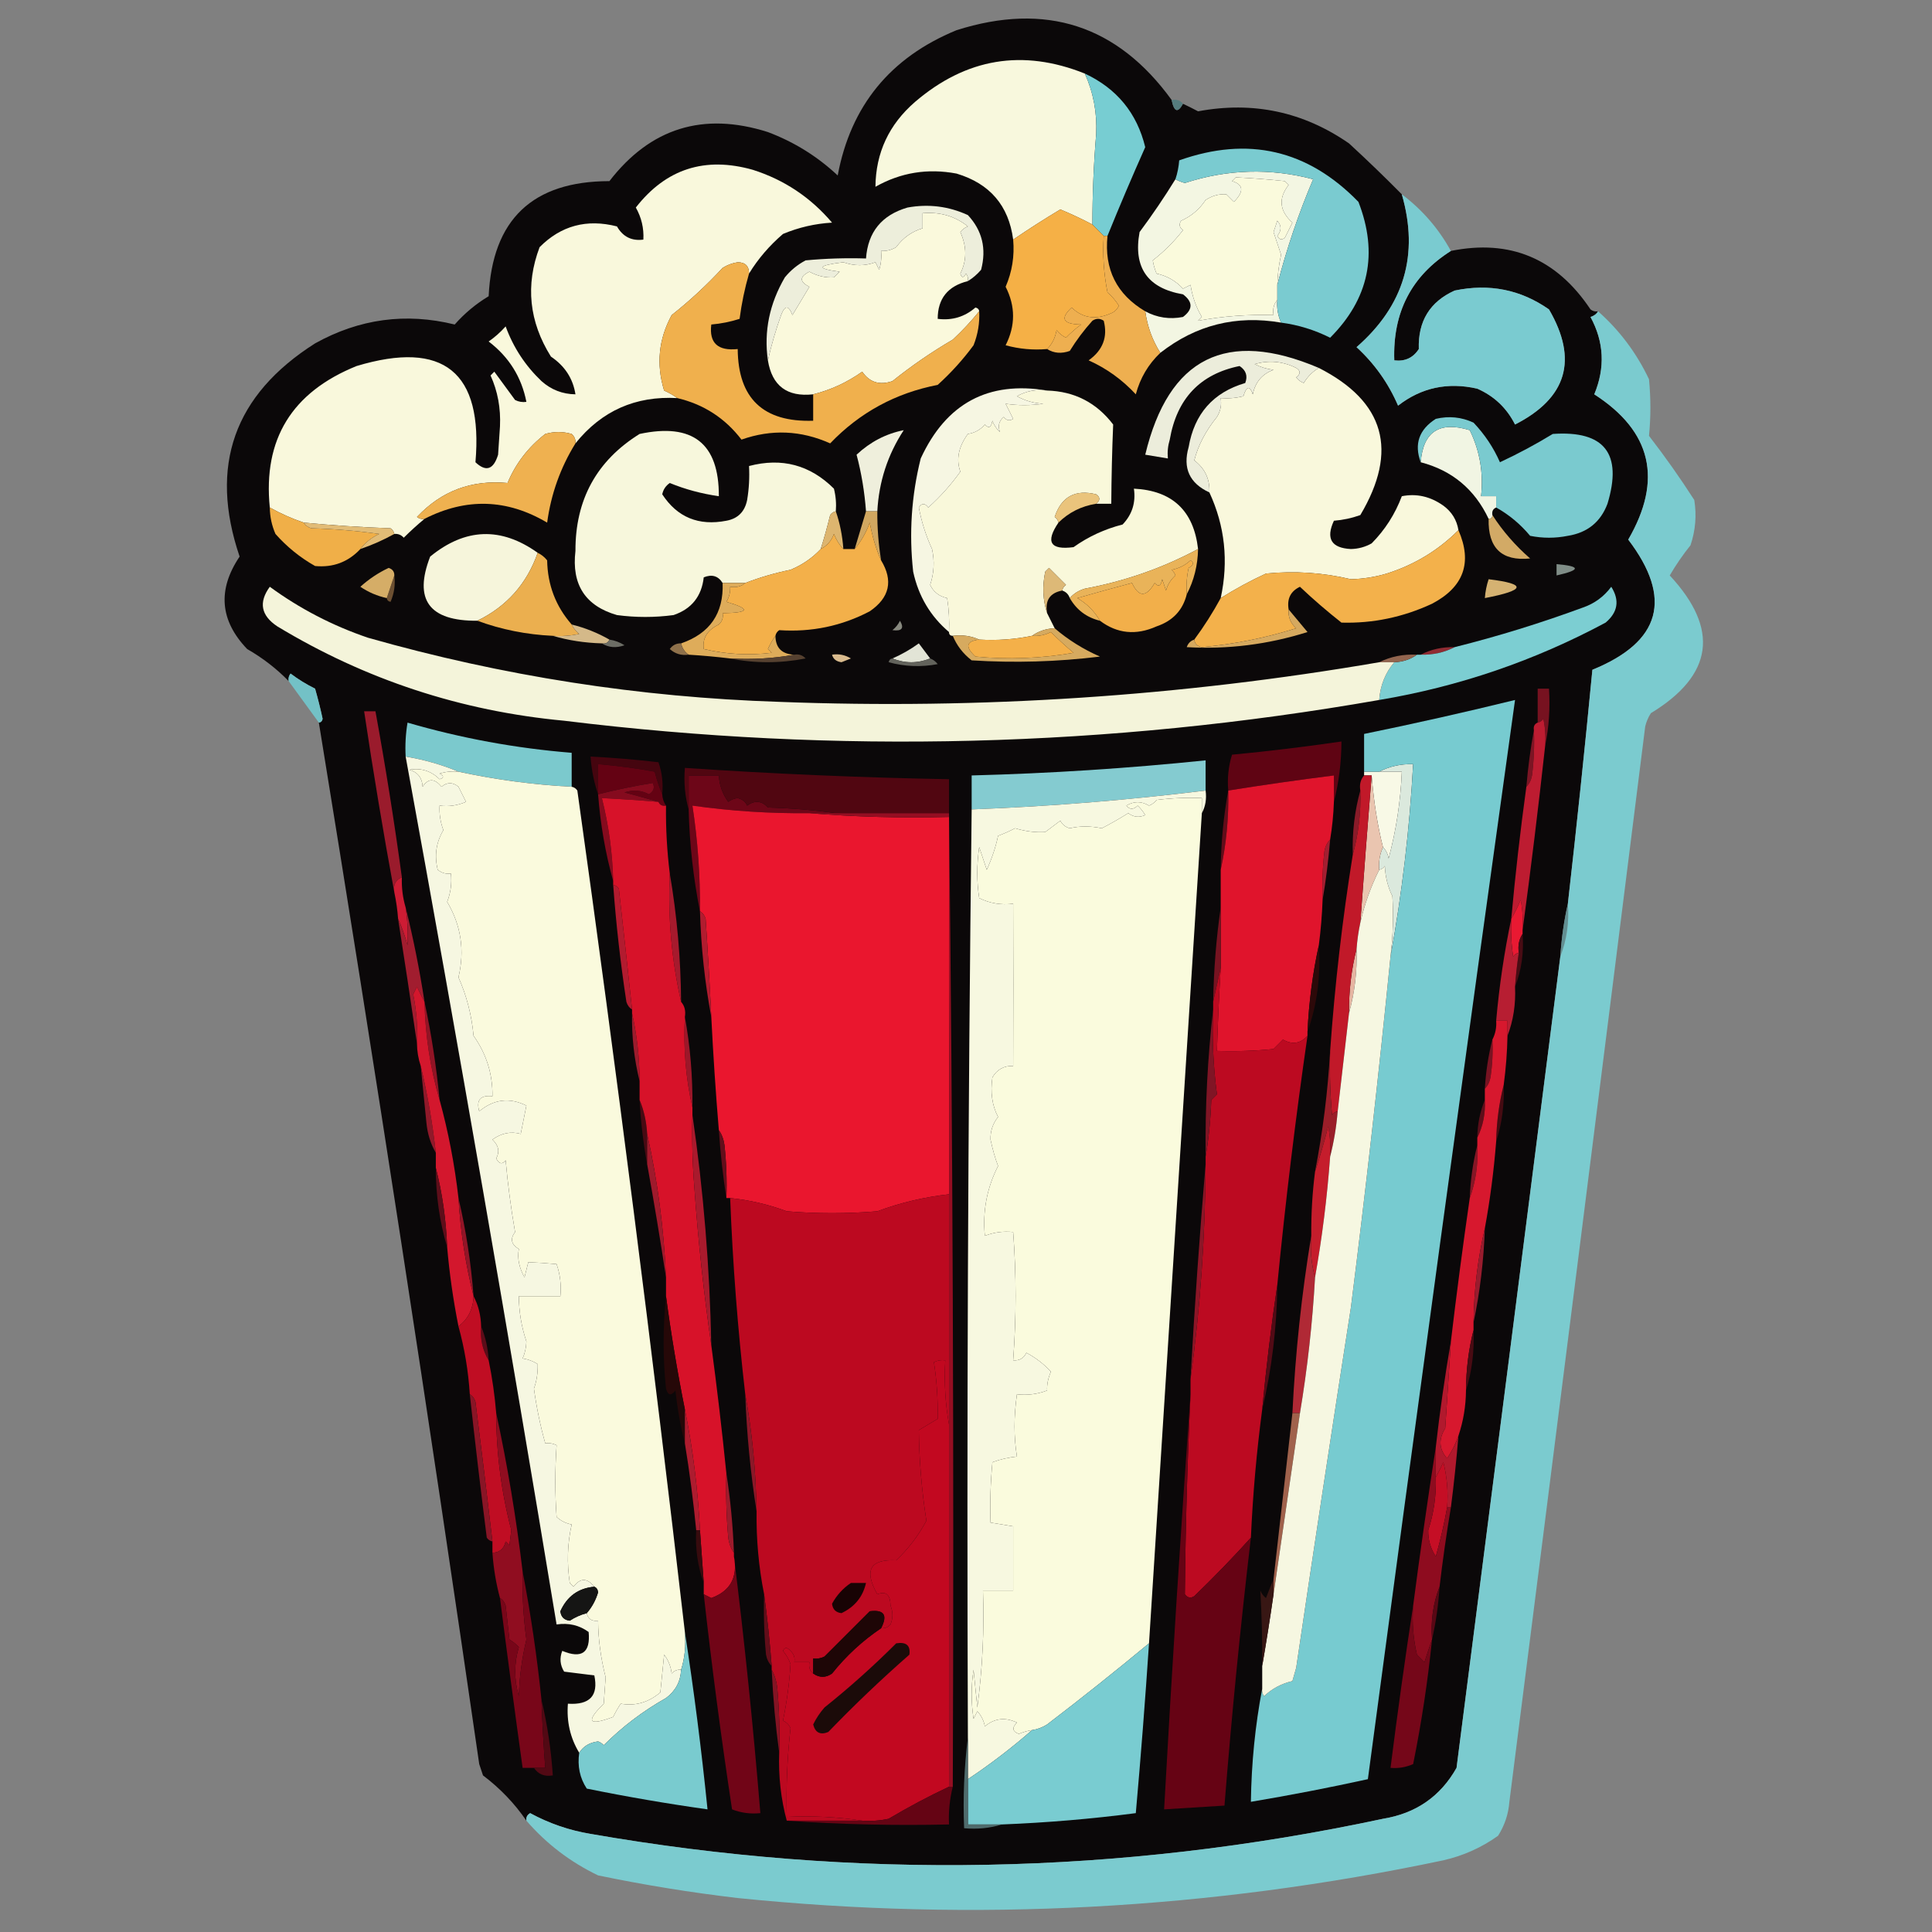<?xml version="1.0" encoding="UTF-8"?>
<!DOCTYPE svg PUBLIC "-//W3C//DTD SVG 1.1//EN" "http://www.w3.org/Graphics/SVG/1.1/DTD/svg11.dtd">
<svg xmlns="http://www.w3.org/2000/svg" version="1.1" width="512px" height="512px" style="shape-rendering:geometricPrecision; text-rendering:geometricPrecision; image-rendering:optimizeQuality; fill-rule:evenodd; clip-rule:evenodd" xmlns:xlink="http://www.w3.org/1999/xlink">
<rect width="100%" height="100%" fill="#808080" stroke="none"/>
<g><path style="opacity:0.998" fill="#0b0809" d="M 310.5,26.5 C 311.14,29.682 312.14,30.015 313.5,27.5C 314.8,28.108 316.133,28.774 317.5,29.5C 332.064,26.779 345.397,29.612 357.5,38C 362.278,42.393 366.944,46.893 371.5,51.5C 376.115,67.493 372.115,80.993 359.5,92C 364.275,96.386 367.942,101.552 370.5,107.5C 376.673,102.711 383.673,101.211 391.5,103C 395.972,104.972 399.305,108.138 401.5,112.5C 415.255,105.487 418.255,95.321 410.5,82C 403.014,76.745 394.681,75.079 385.5,77C 378.925,79.969 375.758,85.136 376,92.5C 374.492,94.838 372.325,95.838 369.5,95.5C 369.054,82.778 374.054,73.111 384.5,66.5C 400.174,63.328 412.507,68.495 421.5,82C 422.094,82.464 422.761,82.631 423.5,82.5C 423.082,83.222 422.416,83.722 421.5,84C 425.096,90.626 425.429,97.46 422.5,104.5C 437.708,114.293 440.708,127.126 431.5,143C 443.351,158.583 440.185,170.083 422,177.5C 420.016,198.188 417.85,218.854 415.5,239.5C 414.479,243.98 413.813,248.647 413.5,253.5C 404.385,325.143 395.218,396.81 386,468.5C 381.737,476.076 375.237,480.576 366.5,482C 296.755,496.918 226.755,498.252 156.5,486C 150.857,485.064 145.524,483.23 140.5,480.5C 139.702,480.957 139.369,481.624 139.5,482.5C 136.356,477.915 132.523,473.915 128,470.5C 127.667,469.5 127.333,468.5 127,467.5C 113.649,375.354 99.482,283.354 84.5,191.5C 85.043,191.44 85.376,191.107 85.5,190.5C 84.926,187.823 84.259,185.157 83.5,182.5C 81.201,181.365 79.034,180.032 77,178.5C 76.536,179.094 76.369,179.761 76.5,180.5C 73.302,177.214 69.636,174.381 65.5,172C 58.261,164.438 57.595,156.271 63.5,147.5C 55.343,123.474 62.009,104.641 83.5,91C 95.225,84.475 107.559,82.808 120.5,86C 123.131,83.023 126.131,80.523 129.5,78.5C 130.458,58.182 141.124,48.016 161.5,48C 172.386,33.903 186.386,29.57 203.5,35C 210.443,37.614 216.609,41.447 222,46.5C 225.453,28.034 235.953,15.201 253.5,8C 277.129,0.505 296.129,6.672 310.5,26.5 Z"/></g>
<g><path style="opacity:1" fill="#f8f8dd" d="M 287.5,19.5 C 289.764,24.565 290.764,29.898 290.5,35.5C 289.834,43.488 289.501,51.488 289.5,59.5C 286.791,58.064 283.958,56.731 281,55.5C 276.783,58.029 272.617,60.696 268.5,63.5C 267.323,54.483 262.323,48.65 253.5,46C 245.844,44.553 238.678,45.72 232,49.5C 232.089,40.484 235.589,32.984 242.5,27C 256.043,15.409 271.043,12.909 287.5,19.5 Z"/></g>
<g><path style="opacity:0.996" fill="#557c7e" d="M 310.5,26.5 C 311.791,26.263 312.791,26.596 313.5,27.5C 312.14,30.015 311.14,29.682 310.5,26.5 Z"/></g>
<g><path style="opacity:1" fill="#77cdd2" d="M 287.5,19.5 C 295.969,23.465 301.302,29.965 303.5,39C 300.051,46.737 296.718,54.57 293.5,62.5C 293.167,62.5 292.833,62.5 292.5,62.5C 291.5,61.5 290.5,60.5 289.5,59.5C 289.501,51.488 289.834,43.488 290.5,35.5C 290.764,29.898 289.764,24.565 287.5,19.5 Z"/></g>
<g><path style="opacity:1" fill="#fafadc" d="M 338.5,75.5 C 338.5,76.833 338.5,78.167 338.5,79.5C 337.566,80.568 337.232,81.901 337.5,83.5C 330.698,83.295 324.031,83.795 317.5,85C 317.833,84.667 318.167,84.333 318.5,84C 316.98,81.46 315.98,78.627 315.5,75.5C 314.833,75.833 314.167,76.167 313.5,76.5C 311.597,74.438 309.263,73.104 306.5,72.5C 305.998,71.284 305.665,70.117 305.5,69C 308.527,66.639 311.194,63.973 313.5,61C 312.549,60.282 312.383,59.449 313,58.5C 315.685,57.316 317.852,55.483 319.5,53C 321.251,51.855 323.084,51.355 325,51.5C 325.667,52.167 326.333,52.833 327,53.5C 329.728,50.729 329.561,48.895 326.5,48C 326.833,47.667 327.167,47.333 327.5,47C 331.762,47.205 336.096,47.538 340.5,48C 340.833,48.333 341.167,48.667 341.5,49C 338.723,52.575 339.056,55.908 342.5,59C 341.833,60.333 341.167,61.667 340.5,63C 339.668,63.688 339.002,63.521 338.5,62.5C 339.645,61.109 339.645,59.776 338.5,58.5C 338.167,59.5 337.833,60.5 337.5,61.5C 338.167,63.5 338.833,65.5 339.5,67.5C 338.905,70.14 338.572,72.807 338.5,75.5 Z"/></g>
<g><path style="opacity:1" fill="#f3f6e2" d="M 338.5,75.5 C 338.572,72.807 338.905,70.14 339.5,67.5C 338.833,65.5 338.167,63.5 337.5,61.5C 337.833,60.5 338.167,59.5 338.5,58.5C 339.645,59.776 339.645,61.109 338.5,62.5C 339.002,63.521 339.668,63.688 340.5,63C 341.167,61.667 341.833,60.333 342.5,59C 339.056,55.908 338.723,52.575 341.5,49C 341.167,48.667 340.833,48.333 340.5,48C 336.096,47.538 331.762,47.205 327.5,47C 327.167,47.333 326.833,47.667 326.5,48C 329.561,48.895 329.728,50.729 327,53.5C 326.333,52.833 325.667,52.167 325,51.5C 323.084,51.355 321.251,51.855 319.5,53C 317.852,55.483 315.685,57.316 313,58.5C 312.383,59.449 312.549,60.282 313.5,61C 311.194,63.973 308.527,66.639 305.5,69C 305.665,70.117 305.998,71.284 306.5,72.5C 309.263,73.104 311.597,74.438 313.5,76.5C 314.167,76.167 314.833,75.833 315.5,75.5C 315.98,78.627 316.98,81.46 318.5,84C 318.167,84.333 317.833,84.667 317.5,85C 324.031,83.795 330.698,83.295 337.5,83.5C 337.232,81.901 337.566,80.568 338.5,79.5C 338.325,81.621 338.659,83.621 339.5,85.5C 327.62,83.448 316.953,86.114 307.5,93.5C 305.399,90.203 304.065,86.537 303.5,82.5C 306.645,84.191 309.979,84.691 313.5,84C 316.167,82 316.167,80 313.5,78C 304.11,76.388 300.276,70.888 302,61.5C 305.388,56.952 308.555,52.286 311.5,47.5C 312.265,47.923 313.098,48.257 314,48.5C 325.258,44.837 336.592,44.504 348,47.5C 344.148,56.554 340.982,65.887 338.5,75.5 Z"/></g>
<g><path style="opacity:1" fill="#7acbd0" d="M 339.5,85.5 C 338.659,83.621 338.325,81.621 338.5,79.5C 338.5,78.167 338.5,76.833 338.5,75.5C 340.982,65.887 344.148,56.554 348,47.5C 336.592,44.504 325.258,44.837 314,48.5C 313.098,48.257 312.265,47.923 311.5,47.5C 312.038,45.883 312.371,44.216 312.5,42.5C 330.745,36.02 346.578,39.687 360,53.5C 365.309,67.173 362.809,79.173 352.5,89.5C 348.358,87.425 344.025,86.092 339.5,85.5 Z"/></g>
<g><path style="opacity:1" fill="#faf9dc" d="M 256.5,74.5 C 251.172,75.817 248.505,79.15 248.5,84.5C 252.306,84.98 255.639,83.98 258.5,81.5C 259.107,81.624 259.44,81.957 259.5,82.5C 257.4,85.104 255.067,87.604 252.5,90C 246.892,93.276 241.558,96.943 236.5,101C 233.107,102.168 230.441,101.334 228.5,98.5C 224.477,101.347 220.144,103.347 215.5,104.5C 208.599,105.257 204.599,102.257 203.5,95.5C 204.43,91.414 205.597,87.414 207,83.5C 208,80.833 209,80.833 210,83.5C 211.509,80.994 213.009,78.494 214.5,76C 211.833,74.667 211.833,73.333 214.5,72C 216.595,73.15 218.762,73.65 221,73.5C 221.5,73 222,72.5 222.5,72C 216.215,71.185 216.549,70.352 223.5,69.5C 226.406,70.528 229.239,70.528 232,69.5C 232.333,70.167 232.667,70.833 233,71.5C 233.494,69.866 233.66,68.199 233.5,66.5C 234.93,66.579 236.264,66.246 237.5,65.5C 239.304,63.02 241.637,61.353 244.5,60.5C 244.5,59.167 244.5,57.833 244.5,56.5C 249.072,56.105 253.072,57.272 256.5,60C 255.692,60.308 255.025,60.808 254.5,61.5C 256.235,65.377 256.235,69.044 254.5,72.5C 254.846,73.696 255.346,73.696 256,72.5C 256.464,73.094 256.631,73.761 256.5,74.5 Z"/></g>
<g><path style="opacity:1" fill="#f5b046" d="M 289.5,59.5 C 290.5,60.5 291.5,61.5 292.5,62.5C 292.173,67.544 292.506,72.544 293.5,77.5C 294.681,78.514 295.681,79.681 296.5,81C 296.095,81.945 295.428,82.612 294.5,83C 290.41,84.831 286.91,84.331 284,81.5C 280.85,84.43 281.683,85.93 286.5,86C 285.057,87.067 283.724,88.234 282.5,89.5C 281.522,89.023 280.689,88.357 280,87.5C 279.665,89.503 278.832,91.17 277.5,92.5C 273.774,92.823 270.107,92.489 266.5,91.5C 269.128,86.319 269.128,81.152 266.5,76C 268.22,72.025 268.887,67.859 268.5,63.5C 272.617,60.696 276.783,58.029 281,55.5C 283.958,56.731 286.791,58.064 289.5,59.5 Z"/></g>
<g><path style="opacity:1" fill="#edeedb" d="M 256.5,74.5 C 256.631,73.761 256.464,73.094 256,72.5C 255.346,73.696 254.846,73.696 254.5,72.5C 256.235,69.044 256.235,65.377 254.5,61.5C 255.025,60.808 255.692,60.308 256.5,60C 253.072,57.272 249.072,56.105 244.5,56.5C 244.5,57.833 244.5,59.167 244.5,60.5C 241.637,61.353 239.304,63.02 237.5,65.5C 236.264,66.246 234.93,66.579 233.5,66.5C 233.66,68.199 233.494,69.866 233,71.5C 232.667,70.833 232.333,70.167 232,69.5C 229.239,70.528 226.406,70.528 223.5,69.5C 216.549,70.352 216.215,71.185 222.5,72C 222,72.5 221.5,73 221,73.5C 218.762,73.65 216.595,73.15 214.5,72C 211.833,73.333 211.833,74.667 214.5,76C 213.009,78.494 211.509,80.994 210,83.5C 209,80.833 208,80.833 207,83.5C 205.597,87.414 204.43,91.414 203.5,95.5C 202.405,87.844 203.905,80.511 208,73.5C 209.543,71.622 211.376,70.122 213.5,69C 218.823,68.501 224.156,68.334 229.5,68.5C 230.001,61.492 233.668,56.992 240.5,55C 246.064,53.99 251.398,54.657 256.5,57C 260.305,61.091 261.472,65.924 260,71.5C 258.961,72.71 257.794,73.71 256.5,74.5 Z"/></g>
<g><path style="opacity:1" fill="#7acbd0" d="M 371.5,51.5 C 376.925,55.589 381.258,60.589 384.5,66.5C 374.054,73.111 369.054,82.778 369.5,95.5C 372.325,95.838 374.492,94.838 376,92.5C 375.758,85.136 378.925,79.969 385.5,77C 394.681,75.079 403.014,76.745 410.5,82C 418.255,95.321 415.255,105.487 401.5,112.5C 399.305,108.138 395.972,104.972 391.5,103C 383.673,101.211 376.673,102.711 370.5,107.5C 367.942,101.552 364.275,96.386 359.5,92C 372.115,80.993 376.115,67.493 371.5,51.5 Z"/></g>
<g><path style="opacity:1" fill="#eeaf50" d="M 292.5,62.5 C 292.833,62.5 293.167,62.5 293.5,62.5C 292.59,71.347 295.924,78.014 303.5,82.5C 304.065,86.537 305.399,90.203 307.5,93.5C 304.324,96.511 302.157,100.178 301,104.5C 297.417,100.631 293.25,97.631 288.5,95.5C 292.275,92.806 293.608,89.306 292.5,85C 291.5,84.333 290.5,84.333 289.5,85C 287.257,87.488 285.257,90.154 283.5,93C 281.288,93.789 279.288,93.623 277.5,92.5C 278.832,91.17 279.665,89.503 280,87.5C 280.689,88.357 281.522,89.023 282.5,89.5C 283.724,88.234 285.057,87.067 286.5,86C 281.683,85.93 280.85,84.43 284,81.5C 286.91,84.331 290.41,84.831 294.5,83C 295.428,82.612 296.095,81.945 296.5,81C 295.681,79.681 294.681,78.514 293.5,77.5C 292.506,72.544 292.173,67.544 292.5,62.5 Z"/></g>
<g><path style="opacity:1" fill="#f9f8dc" d="M 349.5,97.5 C 366.983,106.416 370.65,119.416 360.5,136.5C 358.234,137.314 355.9,137.814 353.5,138C 351.31,142.73 352.81,145.23 358,145.5C 359.967,145.458 361.801,144.958 363.5,144C 367.04,140.427 369.706,136.261 371.5,131.5C 375.395,130.73 379.062,131.563 382.5,134C 384.734,135.638 386.067,137.805 386.5,140.5C 381.164,145.841 374.83,149.675 367.5,152C 364.402,152.918 361.235,153.418 358,153.5C 350.596,151.745 343.096,151.245 335.5,152C 331.345,153.91 327.345,156.077 323.5,158.5C 325.616,148.716 324.616,139.383 320.5,130.5C 320.654,126.975 319.321,124.141 316.5,122C 317.518,118.015 319.518,114.181 322.5,110.5C 323.452,108.955 323.785,107.288 323.5,105.5C 325.527,105.662 327.527,105.495 329.5,105C 330.362,102.266 331.195,102.099 332,104.5C 332.643,101.28 334.476,99.113 337.5,98C 335.744,97.798 334.078,97.298 332.5,96.5C 336.247,95.399 339.913,95.732 343.5,97.5C 344.711,98.274 344.711,99.107 343.5,100C 344.025,100.692 344.692,101.192 345.5,101.5C 346.521,99.812 347.855,98.479 349.5,97.5 Z"/></g>
<g><path style="opacity:1" fill="#f9f8dc" d="M 198.5,72.5 C 198.516,70.516 197.516,69.516 195.5,69.5C 194.062,69.719 192.729,70.219 191.5,71C 187.301,75.534 182.801,79.701 178,83.5C 174.537,89.872 173.871,96.538 176,103.5C 177.302,104.085 178.469,104.751 179.5,105.5C 168.423,104.873 159.423,108.873 152.5,117.5C 152.586,116.504 152.252,115.671 151.5,115C 149.167,114.333 146.833,114.333 144.5,115C 139.989,118.501 136.656,122.834 134.5,128C 124.968,127.106 116.968,130.106 110.5,137C 111.094,137.464 111.761,137.631 112.5,137.5C 110.645,139.033 108.812,140.7 107,142.5C 106.329,141.748 105.496,141.414 104.5,141.5C 104.389,140.883 104.056,140.383 103.5,140C 95.8,139.732 88.133,139.232 80.5,138.5C 77.411,137.457 74.411,136.124 71.5,134.5C 69.68,116.432 77.346,103.932 94.5,97C 117.566,90.07 128.066,98.57 126,122.5C 128.789,125.129 130.789,124.462 132,120.5C 132.167,118 132.333,115.5 132.5,113C 132.727,108.167 131.893,103.667 130,99.5C 130.333,99.167 130.667,98.833 131,98.5C 132.833,101 134.667,103.5 136.5,106C 137.448,106.483 138.448,106.649 139.5,106.5C 138.214,99.937 134.881,94.603 129.5,90.5C 131.149,89.352 132.649,88.019 134,86.5C 136.035,92.069 139.202,96.903 143.5,101C 146.072,103.287 149.072,104.453 152.5,104.5C 151.855,100.322 149.688,96.989 146,94.5C 140.201,85.227 139.201,75.56 143,65.5C 148.669,59.788 155.503,57.955 163.5,60C 165.067,62.741 167.401,63.908 170.5,63.5C 170.661,60.472 169.994,57.639 168.5,55C 176.484,44.748 186.818,41.414 199.5,45C 207.818,47.645 214.818,52.311 220.5,59C 215.983,59.263 211.649,60.263 207.5,62C 203.886,65.103 200.886,68.603 198.5,72.5 Z"/></g>
<g><path style="opacity:1" fill="#f0b04d" d="M 198.5,72.5 C 197.363,76.417 196.53,80.417 196,84.5C 193.595,85.274 191.095,85.774 188.5,86C 187.894,90.889 190.227,93.056 195.5,92.5C 195.601,105.599 202.268,111.933 215.5,111.5C 215.5,109.167 215.5,106.833 215.5,104.5C 220.144,103.347 224.477,101.347 228.5,98.5C 230.441,101.334 233.107,102.168 236.5,101C 241.558,96.943 246.892,93.276 252.5,90C 255.067,87.604 257.4,85.104 259.5,82.5C 259.649,85.607 259.149,88.607 258,91.5C 255.203,95.299 252.036,98.799 248.5,102C 237.333,104.162 227.833,109.328 220,117.5C 212.27,114.035 204.436,113.702 196.5,116.5C 192.146,110.814 186.48,107.148 179.5,105.5C 178.469,104.751 177.302,104.085 176,103.5C 173.871,96.538 174.537,89.872 178,83.5C 182.801,79.701 187.301,75.534 191.5,71C 192.729,70.219 194.062,69.719 195.5,69.5C 197.516,69.516 198.516,70.516 198.5,72.5 Z"/></g>
<g><path style="opacity:1" fill="#f9f8da" d="M 277.5,103.5 C 284.753,103.71 290.586,106.71 295,112.5C 294.712,119.464 294.545,126.464 294.5,133.5C 293.167,133.5 291.833,133.5 290.5,133.5C 291.598,132.603 291.598,131.77 290.5,131C 284.948,129.627 281.282,131.627 279.5,137C 280.056,137.383 280.389,137.883 280.5,138.5C 276.996,143.651 278.329,145.817 284.5,145C 288.423,142.207 292.756,140.207 297.5,139C 300.029,136.358 301.029,133.192 300.5,129.5C 310.676,130.009 316.343,135.342 317.5,145.5C 308.144,150.516 298.144,154.016 287.5,156C 285.867,156.48 284.534,157.313 283.5,158.5C 283.167,157.5 282.5,156.833 281.5,156.5C 281.611,155.883 281.944,155.383 282.5,155C 281,153.5 279.5,152 278,150.5C 277.667,150.833 277.333,151.167 277,151.5C 276.19,155.358 276.357,159.024 277.5,162.5C 278.167,163.833 278.833,165.167 279.5,166.5C 277.214,166.595 275.214,167.262 273.5,168.5C 268.93,169.441 264.263,169.774 259.5,169.5C 257.393,168.532 255.059,168.198 252.5,168.5C 251.833,168.5 251.5,168.167 251.5,167.5C 251.629,164.473 251.462,161.473 251,158.5C 248.877,158.034 247.377,156.867 246.5,155C 247.536,151.879 247.703,148.713 247,145.5C 245.398,142.016 244.232,138.349 243.5,134.5C 244.274,133.289 245.107,133.289 246,134.5C 249.147,131.683 251.98,128.516 254.5,125C 253.337,121.752 254.003,118.419 256.5,115C 258.329,114.727 259.829,113.893 261,112.5C 262.016,113.634 262.683,113.301 263,111.5C 263.419,112.672 264.085,113.672 265,114.5C 264.383,112.905 264.716,111.572 266,110.5C 266.718,111.451 267.551,111.617 268.5,111C 267.833,109.667 267.167,108.333 266.5,107C 269.76,107.482 273.093,107.482 276.5,107C 273.957,106.86 271.623,106.194 269.5,105C 271.937,103.625 274.603,103.125 277.5,103.5 Z"/></g>
<g><path style="opacity:1" fill="#f1f5e3" d="M 396.5,134.5 C 395.662,134.842 395.328,135.508 395.5,136.5C 395.5,137.167 395.167,137.5 394.5,137.5C 390.802,129.662 384.802,124.662 376.5,122.5C 377.147,114.384 381.48,111.551 389.5,114C 392.171,119.486 393.171,125.32 392.5,131.5C 393.833,131.5 395.167,131.5 396.5,131.5C 396.5,132.5 396.5,133.5 396.5,134.5 Z"/></g>
<g><path style="opacity:1" fill="#f7f7dc" d="M 221.5,135.5 C 220.883,135.611 220.383,135.944 220,136.5C 219.261,139.546 218.428,142.546 217.5,145.5C 215.287,147.86 212.621,149.694 209.5,151C 205.329,151.853 201.329,153.019 197.5,154.5C 195.5,154.5 193.5,154.5 191.5,154.5C 190.341,152.623 188.674,152.123 186.5,153C 185.937,158.043 183.27,161.376 178.5,163C 173.5,163.667 168.5,163.667 163.5,163C 155.106,160.574 151.439,154.908 152.5,146C 152.453,132.42 158.12,122.087 169.5,115C 183.564,111.993 190.564,117.493 190.5,131.5C 185.901,130.84 181.568,129.673 177.5,128C 176.426,128.739 175.759,129.739 175.5,131C 179.491,137.096 185.158,139.429 192.5,138C 195.542,137.445 197.375,135.612 198,132.5C 198.498,129.518 198.665,126.518 198.5,123.5C 207.186,121.213 214.686,123.213 221,129.5C 221.495,131.473 221.662,133.473 221.5,135.5 Z"/></g>
<g><path style="opacity:1" fill="#7acacf" d="M 396.5,134.5 C 396.5,133.5 396.5,132.5 396.5,131.5C 395.167,131.5 393.833,131.5 392.5,131.5C 393.171,125.32 392.171,119.486 389.5,114C 381.48,111.551 377.147,114.384 376.5,122.5C 374.719,117.677 376.053,113.844 380.5,111C 383.964,110.183 387.298,110.517 390.5,112C 393.476,115.142 395.809,118.642 397.5,122.5C 402.294,120.269 406.961,117.769 411.5,115C 425.199,114.043 430.032,120.21 426,133.5C 424.181,138.336 420.681,141.169 415.5,142C 412.167,142.667 408.833,142.667 405.5,142C 402.899,138.888 399.899,136.388 396.5,134.5 Z"/></g>
<g><path style="opacity:1" fill="#efefdc" d="M 232.5,135.5 C 231.5,135.5 230.5,135.5 229.5,135.5C 229.118,130.336 228.285,125.336 227,120.5C 230.639,117.099 234.805,114.932 239.5,114C 235.246,120.507 232.913,127.673 232.5,135.5 Z"/></g>
<g><path style="opacity:1" fill="#eceddb" d="M 349.5,97.5 C 347.855,98.479 346.521,99.812 345.5,101.5C 344.692,101.192 344.025,100.692 343.5,100C 344.711,99.107 344.711,98.274 343.5,97.5C 339.913,95.732 336.247,95.399 332.5,96.5C 334.078,97.298 335.744,97.798 337.5,98C 334.476,99.113 332.643,101.28 332,104.5C 331.195,102.099 330.362,102.266 329.5,105C 327.527,105.495 325.527,105.662 323.5,105.5C 323.785,107.288 323.452,108.955 322.5,110.5C 319.518,114.181 317.518,118.015 316.5,122C 319.321,124.141 320.654,126.975 320.5,130.5C 315.236,128.07 313.403,124.07 315,118.5C 316.516,109.656 321.516,103.99 330,101.5C 330.711,99.633 330.211,98.133 328.5,97C 318.049,99.123 311.882,105.623 310,116.5C 309.506,118.134 309.34,119.801 309.5,121.5C 307.5,121.167 305.5,120.833 303.5,120.5C 309.688,94.739 325.022,87.072 349.5,97.5 Z"/></g>
<g><path style="opacity:1" fill="#efb150" d="M 152.5,117.5 C 148.52,123.938 146.02,130.938 145,138.5C 134.367,132.201 123.534,131.867 112.5,137.5C 111.761,137.631 111.094,137.464 110.5,137C 116.968,130.106 124.968,127.106 134.5,128C 136.656,122.834 139.989,118.501 144.5,115C 146.833,114.333 149.167,114.333 151.5,115C 152.252,115.671 152.586,116.504 152.5,117.5 Z"/></g>
<g><path style="opacity:1" fill="#eac47c" d="M 290.5,133.5 C 286.604,134.115 283.27,135.781 280.5,138.5C 280.389,137.883 280.056,137.383 279.5,137C 281.282,131.627 284.948,129.627 290.5,131C 291.598,131.77 291.598,132.603 290.5,133.5 Z"/></g>
<g><path style="opacity:1" fill="#f6f6e2" d="M 277.5,103.5 C 274.603,103.125 271.937,103.625 269.5,105C 271.623,106.194 273.957,106.86 276.5,107C 273.093,107.482 269.76,107.482 266.5,107C 267.167,108.333 267.833,109.667 268.5,111C 267.551,111.617 266.718,111.451 266,110.5C 264.716,111.572 264.383,112.905 265,114.5C 264.085,113.672 263.419,112.672 263,111.5C 262.683,113.301 262.016,113.634 261,112.5C 259.829,113.893 258.329,114.727 256.5,115C 254.003,118.419 253.337,121.752 254.5,125C 251.98,128.516 249.147,131.683 246,134.5C 245.107,133.289 244.274,133.289 243.5,134.5C 244.232,138.349 245.398,142.016 247,145.5C 247.703,148.713 247.536,151.879 246.5,155C 247.377,156.867 248.877,158.034 251,158.5C 251.462,161.473 251.629,164.473 251.5,167.5C 246.571,163.323 243.404,157.99 242,151.5C 240.875,141.347 241.542,131.347 244,121.5C 250.743,106.883 261.91,100.883 277.5,103.5 Z"/></g>
<g><path style="opacity:1" fill="#ddb56f" d="M 221.5,135.5 C 222.581,138.627 223.247,141.96 223.5,145.5C 222.442,144.4 221.608,143.066 221,141.5C 220.34,143.324 219.173,144.657 217.5,145.5C 218.428,142.546 219.261,139.546 220,136.5C 220.383,135.944 220.883,135.611 221.5,135.5 Z"/></g>
<g><path style="opacity:1" fill="#d1a760" d="M 229.5,135.5 C 230.5,135.5 231.5,135.5 232.5,135.5C 232.467,139.869 232.8,144.202 233.5,148.5C 232.135,145.401 231.135,142.068 230.5,138.5C 229.525,141.152 228.192,143.486 226.5,145.5C 227.503,142.15 228.503,138.817 229.5,135.5 Z"/></g>
<g><path style="opacity:1" fill="#f0af48" d="M 71.5,134.5 C 74.411,136.124 77.411,137.457 80.5,138.5C 80.918,139.222 81.584,139.722 82.5,140C 88.528,140.17 94.528,140.67 100.5,141.5C 98.414,142.489 96.747,143.822 95.5,145.5C 92.252,148.955 88.252,150.455 83.5,150C 79.542,147.766 76.042,144.933 73,141.5C 72.023,139.26 71.523,136.927 71.5,134.5 Z"/></g>
<g><path style="opacity:1" fill="#e2bc76" d="M 80.5,138.5 C 88.133,139.232 95.8,139.732 103.5,140C 104.056,140.383 104.389,140.883 104.5,141.5C 101.648,143.091 98.648,144.424 95.5,145.5C 96.747,143.822 98.414,142.489 100.5,141.5C 94.528,140.67 88.528,140.17 82.5,140C 81.584,139.722 80.918,139.222 80.5,138.5 Z"/></g>
<g><path style="opacity:1" fill="#f6f5db" d="M 142.5,146.5 C 139.624,154.708 134.291,160.708 126.5,164.5C 113.728,164.61 109.561,158.943 114,147.5C 123.293,139.897 132.793,139.564 142.5,146.5 Z"/></g>
<g><path style="opacity:1" fill="#d2aa66" d="M 395.5,136.5 C 398.225,140.729 401.559,144.562 405.5,148C 397.98,148.758 394.314,145.258 394.5,137.5C 395.167,137.5 395.5,137.167 395.5,136.5 Z"/></g>
<g><path style="opacity:1" fill="#808d87" d="M 412.5,149.5 C 418.969,150.052 418.969,151.052 412.5,152.5C 412.5,151.5 412.5,150.5 412.5,149.5 Z"/></g>
<g><path style="opacity:1" fill="#f2af4a" d="M 314.5,157.5 C 313.452,161.719 310.785,164.553 306.5,166C 301.062,168.433 296.062,167.933 291.5,164.5C 290.024,161.963 288.024,159.963 285.5,158.5C 290.335,157.113 295.168,155.779 300,154.5C 301.768,158.325 303.768,158.325 306,154.5C 307.016,155.634 307.683,155.301 308,153.5C 308.333,154.5 308.667,155.5 309,156.5C 309.44,154.924 310.273,153.59 311.5,152.5C 311.291,151.914 310.957,151.414 310.5,151C 312.421,150.64 314.088,149.806 315.5,148.5C 316.505,149.11 316.338,149.776 315,150.5C 314.503,152.81 314.337,155.143 314.5,157.5 Z"/></g>
<g><path style="opacity:1" fill="#f3b14b" d="M 386.5,140.5 C 390.248,149.085 387.915,155.585 379.5,160C 371.821,163.568 363.821,165.235 355.5,165C 351.609,161.931 347.942,158.764 344.5,155.5C 342.025,156.677 341.025,158.677 341.5,161.5C 341.328,163.492 341.995,165.158 343.5,166.5C 335.361,169.061 327.027,170.728 318.5,171.5C 317.287,171.253 316.62,170.586 316.5,169.5C 319.083,166.003 321.416,162.336 323.5,158.5C 327.345,156.077 331.345,153.91 335.5,152C 343.096,151.245 350.596,151.745 358,153.5C 361.235,153.418 364.402,152.918 367.5,152C 374.83,149.675 381.164,145.841 386.5,140.5 Z"/></g>
<g><path style="opacity:1" fill="#6d5032" d="M 104.5,152.5 C 104.808,154.924 104.474,157.257 103.5,159.5C 102.893,159.376 102.56,159.043 102.5,158.5C 103.167,156.5 103.833,154.5 104.5,152.5 Z"/></g>
<g><path style="opacity:1" fill="#e9b359" d="M 317.5,145.5 C 317.416,149.837 316.416,153.837 314.5,157.5C 314.337,155.143 314.503,152.81 315,150.5C 316.338,149.776 316.505,149.11 315.5,148.5C 314.088,149.806 312.421,150.64 310.5,151C 310.957,151.414 311.291,151.914 311.5,152.5C 310.273,153.59 309.44,154.924 309,156.5C 308.667,155.5 308.333,154.5 308,153.5C 307.683,155.301 307.016,155.634 306,154.5C 303.768,158.325 301.768,158.325 300,154.5C 295.168,155.779 290.335,157.113 285.5,158.5C 288.024,159.963 290.024,161.963 291.5,164.5C 287.98,163.647 285.313,161.647 283.5,158.5C 284.534,157.313 285.867,156.48 287.5,156C 298.144,154.016 308.144,150.516 317.5,145.5 Z"/></g>
<g><path style="opacity:1" fill="#d5ad67" d="M 104.5,152.5 C 103.833,154.5 103.167,156.5 102.5,158.5C 99.975,157.952 97.641,156.952 95.5,155.5C 97.759,153.455 100.259,151.789 103,150.5C 104.03,150.836 104.53,151.503 104.5,152.5 Z"/></g>
<g><path style="opacity:1" fill="#f3b04a" d="M 233.5,148.5 C 236.766,153.883 235.766,158.383 230.5,162C 223.054,165.908 215.054,167.575 206.5,167C 205.944,167.383 205.611,167.883 205.5,168.5C 204.751,169.531 204.085,170.698 203.5,172C 203.833,172.333 204.167,172.667 204.5,173C 198.442,173.739 192.442,173.406 186.5,172C 186.102,169.143 187.435,166.976 190.5,165.5C 191.386,164.675 191.719,163.675 191.5,162.5C 198.662,162.387 198.995,161.387 192.5,159.5C 193.246,158.264 193.579,156.93 193.5,155.5C 195.099,155.768 196.432,155.434 197.5,154.5C 201.329,153.019 205.329,151.853 209.5,151C 212.621,149.694 215.287,147.86 217.5,145.5C 219.173,144.657 220.34,143.324 221,141.5C 221.608,143.066 222.442,144.4 223.5,145.5C 224.5,145.5 225.5,145.5 226.5,145.5C 228.192,143.486 229.525,141.152 230.5,138.5C 231.135,142.068 232.135,145.401 233.5,148.5 Z"/></g>
<g><path style="opacity:1" fill="#ddb977" d="M 281.5,156.5 C 278.224,157.122 276.891,159.122 277.5,162.5C 276.357,159.024 276.19,155.358 277,151.5C 277.333,151.167 277.667,150.833 278,150.5C 279.5,152 281,153.5 282.5,155C 281.944,155.383 281.611,155.883 281.5,156.5 Z"/></g>
<g><path style="opacity:1" fill="#d5b272" d="M 394.5,153.5 C 404.697,154.746 404.363,156.413 393.5,158.5C 393.629,156.784 393.962,155.117 394.5,153.5 Z"/></g>
<g><path style="opacity:1" fill="#deac5a" d="M 191.5,154.5 C 193.5,154.5 195.5,154.5 197.5,154.5C 196.432,155.434 195.099,155.768 193.5,155.5C 193.579,156.93 193.246,158.264 192.5,159.5C 198.995,161.387 198.662,162.387 191.5,162.5C 191.719,163.675 191.386,164.675 190.5,165.5C 187.435,166.976 186.102,169.143 186.5,172C 192.442,173.406 198.442,173.739 204.5,173C 204.167,172.667 203.833,172.333 203.5,172C 204.085,170.698 204.751,169.531 205.5,168.5C 205.537,171.702 207.203,173.368 210.5,173.5C 205.025,174.489 199.358,174.822 193.5,174.5C 189.846,174.058 186.179,173.724 182.5,173.5C 181.449,172.778 180.782,171.778 180.5,170.5C 188.135,167.869 191.802,162.536 191.5,154.5 Z"/></g>
<g><path style="opacity:1" fill="#ebaf4f" d="M 142.5,146.5 C 143.458,146.953 144.292,147.619 145,148.5C 145.115,155.019 147.281,160.686 151.5,165.5C 151.953,166.458 152.619,167.292 153.5,168C 151.19,168.497 148.857,168.663 146.5,168.5C 139.51,168.175 132.843,166.841 126.5,164.5C 134.291,160.708 139.624,154.708 142.5,146.5 Z"/></g>
<g><path style="opacity:1" fill="#88897f" d="M 238.5,164.5 C 239.688,166.496 239.021,167.329 236.5,167C 237.381,166.292 238.047,165.458 238.5,164.5 Z"/></g>
<g><path style="opacity:1" fill="#d4b989" d="M 151.5,165.5 C 155.033,166.374 158.366,167.707 161.5,169.5C 161.158,170.338 160.492,170.672 159.5,170.5C 154.951,170.376 150.618,169.709 146.5,168.5C 148.857,168.663 151.19,168.497 153.5,168C 152.619,167.292 151.953,166.458 151.5,165.5 Z"/></g>
<g><path style="opacity:1" fill="#d6a95f" d="M 341.5,161.5 C 343.114,163.456 344.781,165.456 346.5,167.5C 336.016,170.801 325.349,172.135 314.5,171.5C 314.855,170.478 315.522,169.811 316.5,169.5C 316.62,170.586 317.287,171.253 318.5,171.5C 327.027,170.728 335.361,169.061 343.5,166.5C 341.995,165.158 341.328,163.492 341.5,161.5 Z"/></g>
<g><path style="opacity:0.996" fill="#6d6e66" d="M 161.5,169.5 C 162.922,169.709 164.255,170.209 165.5,171C 163.288,171.789 161.288,171.622 159.5,170.5C 160.492,170.672 161.158,170.338 161.5,169.5 Z"/></g>
<g><path style="opacity:1" fill="#8f714b" d="M 180.5,170.5 C 180.782,171.778 181.449,172.778 182.5,173.5C 180.571,173.769 178.905,173.269 177.5,172C 178.244,170.961 179.244,170.461 180.5,170.5 Z"/></g>
<g><path style="opacity:0.996" fill="#e3e5d7" d="M 246.5,174.5 C 243.167,175.833 239.833,175.833 236.5,174.5C 238.941,173.443 241.275,172.11 243.5,170.5C 244.524,171.852 245.524,173.185 246.5,174.5 Z"/></g>
<g><path style="opacity:1" fill="#902c33" d="M 385.5,171.5 C 382.781,172.913 379.781,173.58 376.5,173.5C 379.219,172.087 382.219,171.42 385.5,171.5 Z"/></g>
<g><path style="opacity:1" fill="#7cced2" d="M 365.5,185.5 C 365.789,181.648 367.123,178.314 369.5,175.5C 371.786,175.405 373.786,174.738 375.5,173.5C 375.833,173.5 376.167,173.5 376.5,173.5C 379.781,173.58 382.781,172.913 385.5,171.5C 396.957,168.632 408.29,165.132 419.5,161C 422.562,159.939 425.062,158.106 427,155.5C 429.265,159.079 428.765,162.246 425.5,165C 406.625,175.125 386.625,181.958 365.5,185.5 Z"/></g>
<g><path style="opacity:1" fill="#564130" d="M 210.5,173.5 C 211.675,173.281 212.675,173.614 213.5,174.5C 206.678,175.818 200.011,175.818 193.5,174.5C 199.358,174.822 205.025,174.489 210.5,173.5 Z"/></g>
<g><path style="opacity:1" fill="#dabb8e" d="M 220.5,173.5 C 222.288,173.215 223.955,173.548 225.5,174.5C 224.667,174.833 223.833,175.167 223,175.5C 221.624,175.316 220.791,174.649 220.5,173.5 Z"/></g>
<g><path style="opacity:1" fill="#d6aa5f" d="M 279.5,166.5 C 283.083,169.567 287.083,172.067 291.5,174C 280.196,175.388 268.863,175.721 257.5,175C 255.21,173.223 253.543,171.056 252.5,168.5C 255.059,168.198 257.393,168.532 259.5,169.5C 256.029,169.899 255.696,171.399 258.5,174C 267.22,174.839 275.887,174.505 284.5,173C 282.416,171.252 280.416,169.418 278.5,167.5C 276.929,168.309 275.262,168.643 273.5,168.5C 275.214,167.262 277.214,166.595 279.5,166.5 Z"/></g>
<g><path style="opacity:1" fill="#f4b049" d="M 259.5,169.5 C 264.263,169.774 268.93,169.441 273.5,168.5C 275.262,168.643 276.929,168.309 278.5,167.5C 280.416,169.418 282.416,171.252 284.5,173C 275.887,174.505 267.22,174.839 258.5,174C 255.696,171.399 256.029,169.899 259.5,169.5 Z"/></g>
<g><path style="opacity:1" fill="#93654f" d="M 375.5,173.5 C 373.786,174.738 371.786,175.405 369.5,175.5C 368.167,175.5 366.833,175.5 365.5,175.5C 368.544,173.989 371.878,173.322 375.5,173.5 Z"/></g>
<g><path style="opacity:1" fill="#63635c" d="M 236.5,174.5 C 239.833,175.833 243.167,175.833 246.5,174.5C 247.289,174.783 247.956,175.283 248.5,176C 244.129,176.828 239.795,176.661 235.5,175.5C 235.624,174.893 235.957,174.56 236.5,174.5 Z"/></g>
<g><path style="opacity:1" fill="#f4f4da" d="M 365.5,175.5 C 366.833,175.5 368.167,175.5 369.5,175.5C 367.123,178.314 365.789,181.648 365.5,185.5C 293.797,198.06 221.797,199.894 149.5,191C 122.188,188.451 96.855,180.118 73.5,166C 69.158,163.126 68.491,159.626 71.5,155.5C 79.443,161.306 88.11,165.806 97.5,169C 133.115,179.136 169.448,184.802 206.5,186C 259.897,188.041 312.897,184.541 365.5,175.5 Z"/></g>
<g><path style="opacity:1" fill="#73c1c6" d="M 84.5,191.5 C 81.865,187.857 79.198,184.19 76.5,180.5C 76.369,179.761 76.536,179.094 77,178.5C 79.034,180.032 81.201,181.365 83.5,182.5C 84.259,185.157 84.926,187.823 85.5,190.5C 85.376,191.107 85.043,191.44 84.5,191.5 Z"/></g>
<g><path style="opacity:1" fill="#771220" d="M 409.5,197.5 C 409.663,195.143 409.497,192.81 409,190.5C 408.617,191.056 408.117,191.389 407.5,191.5C 407.5,188.5 407.5,185.5 407.5,182.5C 408.5,182.5 409.5,182.5 410.5,182.5C 410.821,187.695 410.487,192.695 409.5,197.5 Z"/></g>
<g><path style="opacity:1" fill="#7bc9cd" d="M 151.5,208.5 C 141.381,207.969 131.381,206.635 121.5,204.5C 117.099,202.656 112.433,201.323 107.5,200.5C 107.335,197.482 107.502,194.482 108,191.5C 122.206,195.641 136.706,198.308 151.5,199.5C 151.5,202.5 151.5,205.5 151.5,208.5 Z"/></g>
<g><path style="opacity:1" fill="#5f0413" d="M 353.5,212.5 C 353.5,210.167 353.5,207.833 353.5,205.5C 344.108,206.682 334.775,208.015 325.5,209.5C 325.216,206.223 325.549,203.057 326.5,200C 336.209,199.078 345.876,197.911 355.5,196.5C 355.473,202.051 354.806,207.384 353.5,212.5 Z"/></g>
<g><path style="opacity:1" fill="#7c1524" d="M 406.5,193.5 C 406.666,197.514 406.499,201.514 406,205.5C 405.768,206.737 405.268,207.737 404.5,208.5C 404.934,203.332 405.6,198.332 406.5,193.5 Z"/></g>
<g><path style="opacity:1" fill="#45050f" d="M 175.5,210.5 C 174.717,208.657 174.05,206.657 173.5,204.5C 168.523,203.593 163.523,202.927 158.5,202.5C 158.5,205.167 158.5,207.833 158.5,210.5C 157.419,207.373 156.753,204.04 156.5,200.5C 162.511,200.801 168.511,201.301 174.5,202C 175.444,204.719 175.777,207.552 175.5,210.5 Z"/></g>
<g><path style="opacity:1" fill="#640213" d="M 175.5,210.5 C 175.557,211.609 175.89,212.609 176.5,213.5C 175.508,213.672 174.842,213.338 174.5,212.5C 171.628,211.675 168.628,210.841 165.5,210C 167.769,209.242 169.936,209.409 172,210.5C 173.23,209.725 173.563,208.725 173,207.5C 168.074,208.299 163.241,209.299 158.5,210.5C 158.5,207.833 158.5,205.167 158.5,202.5C 163.523,202.927 168.523,203.593 173.5,204.5C 174.05,206.657 174.717,208.657 175.5,210.5 Z"/></g>
<g><path style="opacity:1" fill="#6d0618" d="M 221.5,215.5 C 219.167,215.5 216.833,215.5 214.5,215.5C 204.11,215.614 193.777,214.948 183.5,213.5C 184.912,222.666 185.578,231.999 185.5,241.5C 183.741,232.723 182.741,223.723 182.5,214.5C 182.5,211.5 182.5,208.5 182.5,205.5C 185.167,205.5 187.833,205.5 190.5,205.5C 190.643,208.097 191.477,210.431 193,212.5C 193.725,211.941 194.558,211.608 195.5,211.5C 196.786,211.852 197.619,212.518 198,213.5C 200.028,212.032 201.862,212.199 203.5,214C 209.681,214.172 215.681,214.672 221.5,215.5 Z"/></g>
<g><path style="opacity:1" fill="#9a1b2c" d="M 106.5,232.5 C 104.824,233.183 104.157,234.517 104.5,236.5C 101.579,220.645 98.912,204.645 96.5,188.5C 97.5,188.5 98.5,188.5 99.5,188.5C 102.156,203.064 104.489,217.731 106.5,232.5 Z"/></g>
<g><path style="opacity:1" fill="#510611" d="M 251.5,215.5 C 241.5,215.5 231.5,215.5 221.5,215.5C 215.681,214.672 209.681,214.172 203.5,214C 201.862,212.199 200.028,212.032 198,213.5C 197.619,212.518 196.786,211.852 195.5,211.5C 194.558,211.608 193.725,211.941 193,212.5C 191.477,210.431 190.643,208.097 190.5,205.5C 187.833,205.5 185.167,205.5 182.5,205.5C 182.5,208.5 182.5,211.5 182.5,214.5C 181.518,211.038 181.185,207.371 181.5,203.5C 204.801,205.08 228.134,206.08 251.5,206.5C 251.5,209.5 251.5,212.5 251.5,215.5 Z"/></g>
<g><path style="opacity:1" fill="#850b1e" d="M 174.5,212.5 C 169.507,212.084 164.507,211.751 159.5,211.5C 161.317,218.702 162.317,226.035 162.5,233.5C 160.437,226.087 159.104,218.421 158.5,210.5C 163.241,209.299 168.074,208.299 173,207.5C 173.563,208.725 173.23,209.725 172,210.5C 169.936,209.409 167.769,209.242 165.5,210C 168.628,210.841 171.628,211.675 174.5,212.5 Z"/></g>
<g><path style="opacity:1" fill="#f8f9e6" d="M 361.5,205.5 C 361.5,205.167 361.5,204.833 361.5,204.5C 362.833,204.5 364.167,204.5 365.5,204.5C 367.5,204.5 369.5,204.5 371.5,204.5C 371.165,212.374 369.999,220.041 368,227.5C 367.768,226.263 367.268,225.263 366.5,224.5C 365.067,218.856 364.067,212.522 363.5,205.5C 362.833,205.5 362.167,205.5 361.5,205.5 Z"/></g>
<g><path style="opacity:1" fill="#fafadd" d="M 121.5,204.5 C 131.381,206.635 141.381,207.969 151.5,208.5C 152.117,208.611 152.617,208.944 153,209.5C 163.404,283.733 172.904,358.067 181.5,432.5C 181.813,436.042 181.479,439.375 180.5,442.5C 179.504,442.414 178.671,442.748 178,443.5C 177.784,441.616 177.117,439.949 176,438.5C 175.667,441.833 175.333,445.167 175,448.5C 171.862,451.174 168.362,452.174 164.5,451.5C 163.738,452.628 163.071,453.795 162.5,455C 155.96,457.468 155.127,456.301 160,451.5C 160.167,449.167 160.333,446.833 160.5,444.5C 159.199,439.377 158.532,434.377 158.5,429.5C 156.821,429.715 155.821,429.048 155.5,427.5C 156.876,425.918 157.876,424.085 158.5,422C 158.43,421.235 158.097,420.735 157.5,420.5C 155.591,418.127 153.758,418.127 152,420.5C 151.667,420.167 151.333,419.833 151,419.5C 150.196,414.249 150.363,409.082 151.5,404C 149.956,403.71 148.623,403.044 147.5,402C 147.061,395.861 147.061,389.527 147.5,383C 146.552,382.517 145.552,382.351 144.5,382.5C 143.175,377.781 142.175,372.948 141.5,368C 142.217,365.997 142.55,363.831 142.5,361.5C 141.271,360.719 139.938,360.219 138.5,360C 139.116,358.6 139.449,357.1 139.5,355.5C 138.189,351.593 137.522,347.593 137.5,343.5C 141.167,343.5 144.833,343.5 148.5,343.5C 148.777,340.552 148.444,337.719 147.5,335C 144.805,334.746 142.305,334.579 140,334.5C 139.667,335.833 139.333,337.167 139,338.5C 137.559,335.953 137.059,333.453 137.5,331C 135.475,329.806 135.141,328.306 136.5,326.5C 135.413,320.221 134.58,313.887 134,307.5C 133.086,308.654 132.253,308.487 131.5,307C 132.479,305.221 132.146,303.555 130.5,302C 132.88,300.274 135.38,299.774 138,300.5C 138.5,298 139,295.5 139.5,293C 135.054,290.78 130.887,291.28 127,294.5C 126.153,291.51 127.32,290.176 130.5,290.5C 130.58,284.651 128.914,279.318 125.5,274.5C 124.997,269.024 123.664,263.858 121.5,259C 123.191,251.887 122.191,245.22 118.5,239C 119.435,236.619 119.768,234.119 119.5,231.5C 118.178,231.67 117.011,231.337 116,230.5C 115.073,226.738 115.573,223.238 117.5,220C 116.713,217.901 116.38,215.734 116.5,213.5C 118.924,213.808 121.257,213.474 123.5,212.5C 122.833,211.167 122.167,209.833 121.5,208.5C 119.994,207.253 118.494,207.253 117,208.5C 115.149,206.219 113.482,206.219 112,208.5C 111.89,206.152 110.723,204.652 108.5,204C 111.552,203.451 114.219,204.284 116.5,206.5C 117.696,206.154 117.696,205.654 116.5,205C 118.134,204.506 119.801,204.34 121.5,204.5 Z"/></g>
<g><path style="opacity:1" fill="#84cbd0" d="M 319.5,209.5 C 298.912,212.049 278.245,213.716 257.5,214.5C 257.5,211.5 257.5,208.5 257.5,205.5C 278.22,204.961 298.887,203.628 319.5,201.5C 319.5,204.167 319.5,206.833 319.5,209.5 Z"/></g>
<g><path style="opacity:1" fill="#fafbdd" d="M 318.5,215.5 C 313.821,288.984 309.155,362.317 304.5,435.5C 295.663,442.833 286.663,450 277.5,457C 276.255,457.791 274.922,458.291 273.5,458.5C 272.305,458.678 271.138,459.011 270,459.5C 268.287,458.863 268.121,457.863 269.5,456.5C 266.388,455.017 263.555,455.35 261,457.5C 260.71,455.956 260.044,454.623 259,453.5C 258.667,454.167 258.333,454.833 258,455.5C 257.333,451.167 257.333,446.833 258,442.5C 258.333,445.833 258.667,449.167 259,452.5C 260.37,442.223 260.87,431.889 260.5,421.5C 263.167,421.5 265.833,421.5 268.5,421.5C 268.5,415.833 268.5,410.167 268.5,404.5C 266.5,404.167 264.5,403.833 262.5,403.5C 262.334,398.156 262.501,392.823 263,387.5C 265.069,386.736 267.236,386.236 269.5,386C 268.659,380.857 268.659,375.357 269.5,369.5C 272.247,369.813 274.914,369.48 277.5,368.5C 277.417,366.908 277.751,365.241 278.5,363.5C 276.643,361.482 274.476,359.815 272,358.5C 271.29,359.973 270.124,360.64 268.5,360.5C 269.352,349.074 269.352,337.741 268.5,326.5C 265.881,326.232 263.381,326.565 261,327.5C 260.37,320.982 261.537,314.816 264.5,309C 263.745,307.026 263.078,304.692 262.5,302C 262.439,299.739 263.106,297.739 264.5,296C 262.92,292.986 262.42,289.486 263,285.5C 264.264,283.393 266.097,282.393 268.5,282.5C 268.566,267.964 268.566,253.631 268.5,239.5C 265.278,239.892 262.278,239.392 259.5,238C 258.823,233.631 258.823,229.131 259.5,224.5C 260.167,226.5 260.833,228.5 261.5,230.5C 262.89,227.444 263.89,224.444 264.5,221.5C 266.059,220.926 267.559,220.26 269,219.5C 271.77,220.325 274.437,220.659 277,220.5C 278.53,219.364 279.863,218.364 281,217.5C 281.519,218.516 282.353,219.182 283.5,219.5C 286.14,218.882 288.973,218.882 292,219.5C 294.317,218.297 296.65,216.963 299,215.5C 300.388,216.554 301.888,216.72 303.5,216C 302.953,215.075 302.287,214.242 301.5,213.5C 300.391,214.59 299.391,214.59 298.5,213.5C 300.484,212.294 302.484,212.294 304.5,213.5C 305.308,213.192 305.975,212.692 306.5,212C 310.486,211.501 314.486,211.334 318.5,211.5C 318.5,212.833 318.5,214.167 318.5,215.5 Z"/></g>
<g><path style="opacity:0.996" fill="#dceade" d="M 368.5,253.5 C 369.148,248.172 369.315,242.838 369,237.5C 367.784,235.038 367.118,232.371 367,229.5C 366.617,230.056 366.117,230.389 365.5,230.5C 365.325,228.379 365.659,226.379 366.5,224.5C 367.268,225.263 367.768,226.263 368,227.5C 369.999,220.041 371.165,212.374 371.5,204.5C 369.5,204.5 367.5,204.5 365.5,204.5C 368.219,203.087 371.219,202.42 374.5,202.5C 373.549,219.769 371.549,236.769 368.5,253.5 Z"/></g>
<g><path style="opacity:1" fill="#ea162e" d="M 214.5,215.5 C 226.655,216.495 238.989,216.829 251.5,216.5C 251.5,249.833 251.5,283.167 251.5,316.5C 244.931,317.226 238.597,318.726 232.5,321C 224.5,321.667 216.5,321.667 208.5,321C 203.641,319.191 198.641,318.024 193.5,317.5C 193.167,317.5 192.833,317.5 192.5,317.5C 192.666,312.821 192.499,308.155 192,303.5C 191.79,301.942 191.29,300.609 190.5,299.5C 189.668,289.515 189.001,279.515 188.5,269.5C 188.083,260.833 187.583,252.166 187,243.5C 186.722,242.584 186.222,241.918 185.5,241.5C 185.578,231.999 184.912,222.666 183.5,213.5C 193.777,214.948 204.11,215.614 214.5,215.5 Z"/></g>
<g><path style="opacity:1" fill="#eac5b0" d="M 363.5,205.5 C 364.067,212.522 365.067,218.856 366.5,224.5C 365.659,226.379 365.325,228.379 365.5,230.5C 363.252,235.037 361.585,239.704 360.5,244.5C 361.445,231.494 362.445,218.494 363.5,205.5 Z"/></g>
<g><path style="opacity:1" fill="#891b29" d="M 360.5,209.5 C 360.679,215.404 360.012,221.071 358.5,226.5C 358.321,220.596 358.988,214.929 360.5,209.5 Z"/></g>
<g><path style="opacity:1" fill="#a21f31" d="M 352.5,222.5 C 352.048,227.998 351.381,233.331 350.5,238.5C 350.334,234.154 350.501,229.821 351,225.5C 351.232,224.263 351.732,223.263 352.5,222.5 Z"/></g>
<g><path style="opacity:1" fill="#620d1a" d="M 325.5,209.5 C 325.65,216.721 324.983,223.721 323.5,230.5C 323.578,223.3 324.245,216.3 325.5,209.5 Z"/></g>
<g><path style="opacity:1" fill="#bd1c31" d="M 409.5,197.5 C 407.687,213.996 405.687,230.329 403.5,246.5C 403.664,243.813 403.497,241.146 403,238.5C 402.243,240.315 401.41,241.981 400.5,243.5C 401.57,231.756 402.903,220.089 404.5,208.5C 405.268,207.737 405.768,206.737 406,205.5C 406.499,201.514 406.666,197.514 406.5,193.5C 406.328,192.508 406.662,191.842 407.5,191.5C 408.117,191.389 408.617,191.056 409,190.5C 409.497,192.81 409.663,195.143 409.5,197.5 Z"/></g>
<g><path style="opacity:1" fill="#b21b2f" d="M 162.5,234.5 C 163.117,234.611 163.617,234.944 164,235.5C 165.204,246.17 166.371,256.837 167.5,267.5C 166.778,267.082 166.278,266.416 166,265.5C 164.431,255.211 163.264,244.877 162.5,234.5 Z"/></g>
<g><path style="opacity:1" fill="#cd1c34" d="M 106.5,232.5 C 106.401,235.237 106.735,237.904 107.5,240.5C 108.005,243.841 108.172,247.174 108,250.5C 107.302,247.996 106.469,245.663 105.5,243.5C 105.326,241.139 104.993,238.806 104.5,236.5C 104.157,234.517 104.824,233.183 106.5,232.5 Z"/></g>
<g><path style="opacity:1" fill="#b11c2f" d="M 185.5,241.5 C 186.222,241.918 186.722,242.584 187,243.5C 187.583,252.166 188.083,260.833 188.5,269.5C 186.784,260.384 185.784,251.05 185.5,241.5 Z"/></g>
<g><path style="opacity:1" fill="#e91932" d="M 403.5,246.5 C 403.5,246.833 403.5,247.167 403.5,247.5C 402.549,248.919 402.216,250.585 402.5,252.5C 401.883,252.611 401.383,252.944 401,253.5C 400.502,250.183 400.335,246.85 400.5,243.5C 401.41,241.981 402.243,240.315 403,238.5C 403.497,241.146 403.664,243.813 403.5,246.5 Z"/></g>
<g><path style="opacity:1" fill="#e0142c" d="M 353.5,212.5 C 353.384,215.86 353.051,219.193 352.5,222.5C 351.732,223.263 351.232,224.263 351,225.5C 350.501,229.821 350.334,234.154 350.5,238.5C 350.354,242.519 350.021,246.519 349.5,250.5C 347.866,257.949 346.866,265.615 346.5,273.5C 346.5,273.833 346.5,274.167 346.5,274.5C 344.631,276.576 342.464,276.909 340,275.5C 339.167,276.333 338.333,277.167 337.5,278C 332.511,278.499 327.511,278.666 322.5,278.5C 322.723,271.16 323.056,263.827 323.5,256.5C 323.5,251.167 323.5,245.833 323.5,240.5C 323.5,237.167 323.5,233.833 323.5,230.5C 324.983,223.721 325.65,216.721 325.5,209.5C 334.775,208.015 344.108,206.682 353.5,205.5C 353.5,207.833 353.5,210.167 353.5,212.5 Z"/></g>
<g><path style="opacity:1" fill="#628f92" d="M 415.5,239.5 C 415.877,244.453 415.211,249.119 413.5,253.5C 413.813,248.647 414.479,243.98 415.5,239.5 Z"/></g>
<g><path style="opacity:1" fill="#a11d2f" d="M 107.5,240.5 C 109.527,248.637 111.194,256.971 112.5,265.5C 111.839,264.282 111.172,262.949 110.5,261.5C 110.167,262.167 109.833,262.833 109.5,263.5C 110.375,267.787 110.708,272.121 110.5,276.5C 108.905,265.607 107.238,254.607 105.5,243.5C 106.469,245.663 107.302,247.996 108,250.5C 108.172,247.174 108.005,243.841 107.5,240.5 Z"/></g>
<g><path style="opacity:1" fill="#771321" d="M 323.5,240.5 C 323.5,245.833 323.5,251.167 323.5,256.5C 322.833,259.5 322.167,262.5 321.5,265.5C 321.655,256.978 322.322,248.644 323.5,240.5 Z"/></g>
<g><path style="opacity:1" fill="#a61a2d" d="M 177.5,231.5 C 179.407,242.607 180.407,253.94 180.5,265.5C 177.975,254.448 176.975,243.115 177.5,231.5 Z"/></g>
<g><path style="opacity:1" fill="#480c14" d="M 403.5,247.5 C 403.877,252.453 403.211,257.119 401.5,261.5C 401.704,258.482 402.037,255.482 402.5,252.5C 402.216,250.585 402.549,248.919 403.5,247.5 Z"/></g>
<g><path style="opacity:1" fill="#e6b5a2" d="M 359.5,251.5 C 359.679,257.404 359.012,263.071 357.5,268.5C 357.45,262.611 358.116,256.944 359.5,251.5 Z"/></g>
<g><path style="opacity:1" fill="#2d0909" d="M 349.5,250.5 C 350.055,258.538 349.055,266.205 346.5,273.5C 346.866,265.615 347.866,257.949 349.5,250.5 Z"/></g>
<g><path style="opacity:1" fill="#b71e32" d="M 400.5,243.5 C 400.335,246.85 400.502,250.183 401,253.5C 401.383,252.944 401.883,252.611 402.5,252.5C 402.037,255.482 401.704,258.482 401.5,261.5C 401.72,266.1 401.054,270.433 399.5,274.5C 399.5,273.167 399.5,271.833 399.5,270.5C 398.5,270.5 397.5,270.5 396.5,270.5C 397.315,261.289 398.649,252.289 400.5,243.5 Z"/></g>
<g><path style="opacity:1" fill="#950e22" d="M 214.5,215.5 C 216.833,215.5 219.167,215.5 221.5,215.5C 231.5,215.5 241.5,215.5 251.5,215.5C 252.499,301.332 252.833,387.332 252.5,473.5C 252.167,473.5 251.833,473.5 251.5,473.5C 251.5,441.5 251.5,409.5 251.5,377.5C 251.5,357.167 251.5,336.833 251.5,316.5C 251.5,283.167 251.5,249.833 251.5,216.5C 238.989,216.829 226.655,216.495 214.5,215.5 Z"/></g>
<g><path style="opacity:1" fill="#c11929" d="M 361.5,205.5 C 362.167,205.5 362.833,205.5 363.5,205.5C 362.445,218.494 361.445,231.494 360.5,244.5C 360.007,246.806 359.674,249.139 359.5,251.5C 358.116,256.944 357.45,262.611 357.5,268.5C 356.5,277.166 355.5,285.833 354.5,294.5C 353.883,294.611 353.383,294.944 353,295.5C 352.501,289.843 352.334,284.176 352.5,278.5C 353.748,260.944 355.748,243.611 358.5,226.5C 360.012,221.071 360.679,215.404 360.5,209.5C 360.232,207.901 360.566,206.568 361.5,205.5 Z"/></g>
<g><path style="opacity:1" fill="#9b1c2d" d="M 167.5,268.5 C 168.81,274.288 169.477,280.288 169.5,286.5C 168.054,280.726 167.388,274.726 167.5,268.5 Z"/></g>
<g><path style="opacity:1" fill="#bc0a21" d="M 323.5,256.5 C 323.056,263.827 322.723,271.16 322.5,278.5C 327.511,278.666 332.511,278.499 337.5,278C 338.333,277.167 339.167,276.333 340,275.5C 342.464,276.909 344.631,276.576 346.5,274.5C 343.32,296.457 340.653,318.457 338.5,340.5C 336.888,351.327 335.555,362.327 334.5,373.5C 333.006,384.789 332.006,396.123 331.5,407.5C 326.82,412.685 321.82,417.851 316.5,423C 315.551,423.617 314.718,423.451 314,422.5C 314.166,404.833 314.666,387.167 315.5,369.5C 315.5,368.167 315.5,366.833 315.5,365.5C 318.072,346.732 319.406,327.732 319.5,308.5C 319.5,307.833 319.5,307.167 319.5,306.5C 320.326,301.684 320.826,296.684 321,291.5C 321.5,291 322,290.5 322.5,290C 321.519,282.587 321.186,275.087 321.5,267.5C 321.5,266.833 321.5,266.167 321.5,265.5C 322.167,262.5 322.833,259.5 323.5,256.5 Z"/></g>
<g><path style="opacity:1" fill="#801525" d="M 321.5,267.5 C 321.186,275.087 321.519,282.587 322.5,290C 322,290.5 321.5,291 321,291.5C 320.826,296.684 320.326,301.684 319.5,306.5C 319.356,293.305 320.023,280.305 321.5,267.5 Z"/></g>
<g><path style="opacity:1" fill="#911425" d="M 112.5,265.5 C 114.313,273.983 115.647,282.65 116.5,291.5C 114.038,283.171 112.704,274.505 112.5,265.5 Z"/></g>
<g><path style="opacity:1" fill="#781322" d="M 395.5,275.5 C 395.665,278.85 395.498,282.183 395,285.5C 394.768,286.737 394.268,287.737 393.5,288.5C 393.77,283.972 394.437,279.639 395.5,275.5 Z"/></g>
<g><path style="opacity:1" fill="#9c1729" d="M 181.5,269.5 C 182.921,277.291 183.587,285.291 183.5,293.5C 181.731,285.743 181.065,277.743 181.5,269.5 Z"/></g>
<g><path style="opacity:1" fill="#9a1e29" d="M 352.5,278.5 C 352.334,284.176 352.501,289.843 353,295.5C 353.383,294.944 353.883,294.611 354.5,294.5C 354.149,298.684 353.482,302.684 352.5,306.5C 352.664,303.813 352.497,301.146 352,298.5C 350.934,302.637 349.767,306.637 348.5,310.5C 350.572,299.819 351.906,289.153 352.5,278.5 Z"/></g>
<g><path style="opacity:1" fill="#450b12" d="M 398.5,287.5 C 398.698,292.75 398.031,297.75 396.5,302.5C 396.608,297.29 397.275,292.29 398.5,287.5 Z"/></g>
<g><path style="opacity:1" fill="#90192a" d="M 111.5,282.5 C 113.288,289.941 114.621,297.608 115.5,305.5C 114.113,303.123 113.279,300.457 113,297.5C 112.499,292.492 111.999,287.492 111.5,282.5 Z"/></g>
<g><path style="opacity:1" fill="#5e0e1a" d="M 393.5,291.5 C 393.678,295.122 393.011,298.456 391.5,301.5C 391.549,297.922 392.215,294.589 393.5,291.5 Z"/></g>
<g><path style="opacity:1" fill="#480a13" d="M 169.5,291.5 C 170.657,294.273 171.324,297.273 171.5,300.5C 171.5,303.167 171.5,305.833 171.5,308.5C 170.482,303.016 169.816,297.349 169.5,291.5 Z"/></g>
<g><path style="opacity:1" fill="#c51d2c" d="M 352.5,306.5 C 351.698,317.375 350.365,328.041 348.5,338.5C 347.518,335.038 347.185,331.371 347.5,327.5C 347.447,321.804 347.78,316.138 348.5,310.5C 349.767,306.637 350.934,302.637 352,298.5C 352.497,301.146 352.664,303.813 352.5,306.5 Z"/></g>
<g><path style="opacity:1" fill="#d3172d" d="M 112.5,265.5 C 112.704,274.505 114.038,283.171 116.5,291.5C 118.811,299.921 120.477,308.587 121.5,317.5C 122.042,326.426 123.375,335.093 125.5,343.5C 125.391,346.899 124.058,349.566 121.5,351.5C 120.112,344.56 119.112,337.56 118.5,330.5C 118.223,323.263 117.223,316.263 115.5,309.5C 115.5,308.167 115.5,306.833 115.5,305.5C 114.621,297.608 113.288,289.941 111.5,282.5C 110.85,280.565 110.517,278.565 110.5,276.5C 110.708,272.121 110.375,267.787 109.5,263.5C 109.833,262.833 110.167,262.167 110.5,261.5C 111.172,262.949 111.839,264.282 112.5,265.5 Z"/></g>
<g><path style="opacity:1" fill="#851726" d="M 391.5,303.5 C 391.771,308.434 391.104,313.1 389.5,317.5C 389.69,312.63 390.356,307.964 391.5,303.5 Z"/></g>
<g><path style="opacity:1" fill="#630e1b" d="M 190.5,299.5 C 191.29,300.609 191.79,301.942 192,303.5C 192.499,308.155 192.666,312.821 192.5,317.5C 191.585,311.669 190.918,305.669 190.5,299.5 Z"/></g>
<g><path style="opacity:1" fill="#5e0e1a" d="M 115.5,309.5 C 117.223,316.263 118.223,323.263 118.5,330.5C 116.492,323.776 115.492,316.776 115.5,309.5 Z"/></g>
<g><path style="opacity:1" fill="#d71229" d="M 174.5,212.5 C 174.842,213.338 175.508,213.672 176.5,213.5C 176.425,219.529 176.759,225.529 177.5,231.5C 176.975,243.115 177.975,254.448 180.5,265.5C 181.434,266.568 181.768,267.901 181.5,269.5C 181.065,277.743 181.731,285.743 183.5,293.5C 183.5,294.167 183.5,294.833 183.5,295.5C 183.334,301.842 183.5,308.175 184,314.5C 185.006,328.698 186.506,342.698 188.5,356.5C 190.005,367.69 191.339,379.023 192.5,390.5C 192.334,396.176 192.501,401.843 193,407.5C 193.21,409.058 193.71,410.391 194.5,411.5C 194.5,411.833 194.5,412.167 194.5,412.5C 195.57,417.977 193.57,421.644 188.5,423.5C 187.817,423.137 187.15,422.804 186.5,422.5C 186.5,421.5 186.5,420.5 186.5,419.5C 186.167,414.833 185.833,410.167 185.5,405.5C 184.938,394.6 183.605,383.933 181.5,373.5C 179.506,363.549 177.84,353.549 176.5,343.5C 176.5,341.833 176.5,340.167 176.5,338.5C 175.934,325.546 174.267,312.88 171.5,300.5C 171.324,297.273 170.657,294.273 169.5,291.5C 169.5,289.833 169.5,288.167 169.5,286.5C 169.477,280.288 168.81,274.288 167.5,268.5C 167.5,268.167 167.5,267.833 167.5,267.5C 166.371,256.837 165.204,246.17 164,235.5C 163.617,234.944 163.117,234.611 162.5,234.5C 162.5,234.167 162.5,233.833 162.5,233.5C 162.317,226.035 161.317,218.702 159.5,211.5C 164.507,211.751 169.507,212.084 174.5,212.5 Z"/></g>
<g><path style="opacity:1" fill="#9f1a2c" d="M 171.5,300.5 C 174.267,312.88 175.934,325.546 176.5,338.5C 174.979,328.478 173.312,318.478 171.5,308.5C 171.5,305.833 171.5,303.167 171.5,300.5 Z"/></g>
<g><path style="opacity:1" fill="#bc0920" d="M 251.5,316.5 C 251.5,336.833 251.5,357.167 251.5,377.5C 250.511,372.025 250.178,366.358 250.5,360.5C 249.448,360.351 248.448,360.517 247.5,361C 248.248,365.84 248.582,370.84 248.5,376C 246.833,377 245.167,378 243.5,379C 243.584,386.861 244.25,394.861 245.5,403C 243.437,406.904 240.771,410.404 237.5,413.5C 230.574,413.145 228.907,416.145 232.5,422.5C 234.784,421.584 235.951,422.584 236,425.5C 236.667,427.167 236.667,428.833 236,430.5C 235.329,431.252 234.496,431.586 233.5,431.5C 235.293,428.013 234.293,426.513 230.5,427C 226.473,431.027 222.473,435.027 218.5,439C 217.552,439.483 216.552,439.649 215.5,439.5C 215.5,440.833 215.5,442.167 215.5,443.5C 214.596,442.791 214.263,441.791 214.5,440.5C 213.167,440.5 211.833,440.5 210.5,440.5C 210.719,439.325 210.386,438.325 209.5,437.5C 208.604,436.494 207.938,436.494 207.5,437.5C 208.383,438.548 209.05,439.715 209.5,441C 209.21,445.919 208.543,450.919 207.5,456C 208.428,456.388 209.095,457.055 209.5,458C 208.635,465.516 208.301,473.349 208.5,481.5C 215.354,481.176 222.021,481.509 228.5,482.5C 221.833,482.5 215.167,482.5 208.5,482.5C 206.943,476.739 206.276,470.739 206.5,464.5C 206.666,458.824 206.499,453.157 206,447.5C 205.802,445.618 205.302,443.952 204.5,442.5C 204.5,442.167 204.5,441.833 204.5,441.5C 204.006,435.008 203.339,428.675 202.5,422.5C 201.065,415.285 200.398,407.951 200.5,400.5C 200.334,389.937 199.334,379.604 197.5,369.5C 195.508,352.227 194.175,334.894 193.5,317.5C 198.641,318.024 203.641,319.191 208.5,321C 216.5,321.667 224.5,321.667 232.5,321C 238.597,318.726 244.931,317.226 251.5,316.5 Z"/></g>
<g><path style="opacity:1" fill="#a91a2d" d="M 183.5,295.5 C 186.43,315.582 188.097,335.915 188.5,356.5C 186.506,342.698 185.006,328.698 184,314.5C 183.5,308.175 183.334,301.842 183.5,295.5 Z"/></g>
<g><path style="opacity:1" fill="#f7f8e0" d="M 319.5,209.5 C 319.795,211.735 319.461,213.735 318.5,215.5C 318.5,214.167 318.5,212.833 318.5,211.5C 314.486,211.334 310.486,211.501 306.5,212C 305.975,212.692 305.308,213.192 304.5,213.5C 302.484,212.294 300.484,212.294 298.5,213.5C 299.391,214.59 300.391,214.59 301.5,213.5C 302.287,214.242 302.953,215.075 303.5,216C 301.888,216.72 300.388,216.554 299,215.5C 296.65,216.963 294.317,218.297 292,219.5C 288.973,218.882 286.14,218.882 283.5,219.5C 282.353,219.182 281.519,218.516 281,217.5C 279.863,218.364 278.53,219.364 277,220.5C 274.437,220.659 271.77,220.325 269,219.5C 267.559,220.26 266.059,220.926 264.5,221.5C 263.89,224.444 262.89,227.444 261.5,230.5C 260.833,228.5 260.167,226.5 259.5,224.5C 258.823,229.131 258.823,233.631 259.5,238C 262.278,239.392 265.278,239.892 268.5,239.5C 268.566,253.631 268.566,267.964 268.5,282.5C 266.097,282.393 264.264,283.393 263,285.5C 262.42,289.486 262.92,292.986 264.5,296C 263.106,297.739 262.439,299.739 262.5,302C 263.078,304.692 263.745,307.026 264.5,309C 261.537,314.816 260.37,320.982 261,327.5C 263.381,326.565 265.881,326.232 268.5,326.5C 269.352,337.741 269.352,349.074 268.5,360.5C 270.124,360.64 271.29,359.973 272,358.5C 274.476,359.815 276.643,361.482 278.5,363.5C 277.751,365.241 277.417,366.908 277.5,368.5C 274.914,369.48 272.247,369.813 269.5,369.5C 268.659,375.357 268.659,380.857 269.5,386C 267.236,386.236 265.069,386.736 263,387.5C 262.501,392.823 262.334,398.156 262.5,403.5C 264.5,403.833 266.5,404.167 268.5,404.5C 268.5,410.167 268.5,415.833 268.5,421.5C 265.833,421.5 263.167,421.5 260.5,421.5C 260.87,431.889 260.37,442.223 259,452.5C 258.667,449.167 258.333,445.833 258,442.5C 257.333,446.833 257.333,451.167 258,455.5C 258.333,454.833 258.667,454.167 259,453.5C 260.044,454.623 260.71,455.956 261,457.5C 263.555,455.35 266.388,455.017 269.5,456.5C 268.121,457.863 268.287,458.863 270,459.5C 271.138,459.011 272.305,458.678 273.5,458.5C 268.142,463.186 262.475,467.519 256.5,471.5C 256.5,467.833 256.5,464.167 256.5,460.5C 256.181,378.482 256.514,296.482 257.5,214.5C 278.245,213.716 298.912,212.049 319.5,209.5 Z"/></g>
<g><path style="opacity:1" fill="#d7182e" d="M 396.5,270.5 C 397.5,270.5 398.5,270.5 399.5,270.5C 399.5,271.833 399.5,273.167 399.5,274.5C 399.414,278.857 399.08,283.19 398.5,287.5C 397.275,292.29 396.608,297.29 396.5,302.5C 395.88,310.347 394.88,318.013 393.5,325.5C 391.609,333.583 390.609,341.917 390.5,350.5C 390.5,351.167 390.5,351.833 390.5,352.5C 389.194,357.616 388.527,362.949 388.5,368.5C 388.47,372.618 387.803,376.618 386.5,380.5C 385.801,382.556 384.801,384.556 383.5,386.5C 381.343,384.067 381.176,381.4 383,378.5C 383.522,370.83 384.022,363.163 384.5,355.5C 386.001,342.829 387.667,330.163 389.5,317.5C 391.104,313.1 391.771,308.434 391.5,303.5C 391.5,302.833 391.5,302.167 391.5,301.5C 393.011,298.456 393.678,295.122 393.5,291.5C 393.5,290.5 393.5,289.5 393.5,288.5C 394.268,287.737 394.768,286.737 395,285.5C 395.498,282.183 395.665,278.85 395.5,275.5C 396.301,273.958 396.634,272.292 396.5,270.5 Z"/></g>
<g><path style="opacity:1" fill="#921527" d="M 121.5,317.5 C 123.48,325.94 124.814,334.607 125.5,343.5C 123.375,335.093 122.042,326.426 121.5,317.5 Z"/></g>
<g><path style="opacity:1" fill="#77cbd0" d="M 334.5,447.5 C 334.369,448.239 334.536,448.906 335,449.5C 337.081,447.518 339.581,446.184 342.5,445.5C 342.833,444.333 343.167,443.167 343.5,442C 348.216,410.092 353.05,378.258 358,346.5C 361.913,315.532 365.413,284.532 368.5,253.5C 371.549,236.769 373.549,219.769 374.5,202.5C 371.219,202.42 368.219,203.087 365.5,204.5C 364.167,204.5 362.833,204.5 361.5,204.5C 361.5,201.167 361.5,197.833 361.5,194.5C 374.906,191.753 388.239,188.753 401.5,185.5C 388.208,280.795 375.208,376.128 362.5,471.5C 352.219,473.756 341.885,475.756 331.5,477.5C 331.638,467.273 332.638,457.273 334.5,447.5 Z"/></g>
<g><path style="opacity:1" fill="#8c1627" d="M 319.5,308.5 C 319.406,327.732 318.072,346.732 315.5,365.5C 316.562,346.327 317.896,327.327 319.5,308.5 Z"/></g>
<g><path style="opacity:1" fill="#991c2e" d="M 393.5,325.5 C 393.214,334.058 392.214,342.391 390.5,350.5C 390.609,341.917 391.609,333.583 393.5,325.5 Z"/></g>
<g><path style="opacity:1" fill="#530b16" d="M 338.5,340.5 C 338.38,351.79 337.047,362.79 334.5,373.5C 335.555,362.327 336.888,351.327 338.5,340.5 Z"/></g>
<g><path style="opacity:1" fill="#b02935" d="M 347.5,327.5 C 347.185,331.371 347.518,335.038 348.5,338.5C 347.821,350.576 346.487,362.576 344.5,374.5C 343.833,374.5 343.167,374.5 342.5,374.5C 343.277,358.591 344.944,342.925 347.5,327.5 Z"/></g>
<g><path style="opacity:1" fill="#5c0d19" d="M 127.5,351.5 C 128.657,354.273 129.324,357.273 129.5,360.5C 127.882,357.829 127.215,354.829 127.5,351.5 Z"/></g>
<g><path style="opacity:1" fill="#f6f7e1" d="M 107.5,200.5 C 112.433,201.323 117.099,202.656 121.5,204.5C 119.801,204.34 118.134,204.506 116.5,205C 117.696,205.654 117.696,206.154 116.5,206.5C 114.219,204.284 111.552,203.451 108.5,204C 110.723,204.652 111.89,206.152 112,208.5C 113.482,206.219 115.149,206.219 117,208.5C 118.494,207.253 119.994,207.253 121.5,208.5C 122.167,209.833 122.833,211.167 123.5,212.5C 121.257,213.474 118.924,213.808 116.5,213.5C 116.38,215.734 116.713,217.901 117.5,220C 115.573,223.238 115.073,226.738 116,230.5C 117.011,231.337 118.178,231.67 119.5,231.5C 119.768,234.119 119.435,236.619 118.5,239C 122.191,245.22 123.191,251.887 121.5,259C 123.664,263.858 124.997,269.024 125.5,274.5C 128.914,279.318 130.58,284.651 130.5,290.5C 127.32,290.176 126.153,291.51 127,294.5C 130.887,291.28 135.054,290.78 139.5,293C 139,295.5 138.5,298 138,300.5C 135.38,299.774 132.88,300.274 130.5,302C 132.146,303.555 132.479,305.221 131.5,307C 132.253,308.487 133.086,308.654 134,307.5C 134.58,313.887 135.413,320.221 136.5,326.5C 135.141,328.306 135.475,329.806 137.5,331C 137.059,333.453 137.559,335.953 139,338.5C 139.333,337.167 139.667,335.833 140,334.5C 142.305,334.579 144.805,334.746 147.5,335C 148.444,337.719 148.777,340.552 148.5,343.5C 144.833,343.5 141.167,343.5 137.5,343.5C 137.522,347.593 138.189,351.593 139.5,355.5C 139.449,357.1 139.116,358.6 138.5,360C 139.938,360.219 141.271,360.719 142.5,361.5C 142.55,363.831 142.217,365.997 141.5,368C 142.175,372.948 143.175,377.781 144.5,382.5C 145.552,382.351 146.552,382.517 147.5,383C 147.061,389.527 147.061,395.861 147.5,402C 148.623,403.044 149.956,403.71 151.5,404C 150.363,409.082 150.196,414.249 151,419.5C 151.333,419.833 151.667,420.167 152,420.5C 153.758,418.127 155.591,418.127 157.5,420.5C 153.287,420.866 150.287,423.033 148.5,427C 148.667,428.5 149.5,429.333 151,429.5C 152.406,428.586 153.906,427.92 155.5,427.5C 155.821,429.048 156.821,429.715 158.5,429.5C 158.532,434.377 159.199,439.377 160.5,444.5C 160.333,446.833 160.167,449.167 160,451.5C 155.127,456.301 155.96,457.468 162.5,455C 163.071,453.795 163.738,452.628 164.5,451.5C 168.362,452.174 171.862,451.174 175,448.5C 175.333,445.167 175.667,441.833 176,438.5C 177.117,439.949 177.784,441.616 178,443.5C 178.671,442.748 179.504,442.414 180.5,442.5C 180.358,445.617 179.024,448.117 176.5,450C 170.408,453.43 164.908,457.597 160,462.5C 159.586,462.043 159.086,461.709 158.5,461.5C 156.241,461.784 154.574,462.784 153.5,464.5C 151.124,460.595 150.124,456.261 150.5,451.5C 156.301,451.875 158.635,449.375 157.5,444C 154.833,443.667 152.167,443.333 149.5,443C 148.424,441.274 148.257,439.441 149,437.5C 154.175,439.65 156.508,437.983 156,432.5C 153.519,430.686 150.685,430.02 147.5,430.5C 134.81,353.656 121.477,276.989 107.5,200.5 Z"/></g>
<g><path style="opacity:1" fill="#260808" d="M 176.5,343.5 C 177.84,353.549 179.506,363.549 181.5,373.5C 181.5,376.5 181.5,379.5 181.5,382.5C 180.356,378.028 179.523,373.362 179,368.5C 177.844,369.993 177.01,369.826 176.5,368C 175.655,359.978 175.655,351.811 176.5,343.5 Z"/></g>
<g><path style="opacity:1" fill="#490b13" d="M 390.5,352.5 C 390.745,358.084 390.078,363.417 388.5,368.5C 388.527,362.949 389.194,357.616 390.5,352.5 Z"/></g>
<g><path style="opacity:1" fill="#ad1c2f" d="M 181.5,373.5 C 183.605,383.933 184.938,394.6 185.5,405.5C 185.167,405.5 184.833,405.5 184.5,405.5C 183.73,397.665 182.73,389.998 181.5,382.5C 181.5,379.5 181.5,376.5 181.5,373.5 Z"/></g>
<g><path style="opacity:1" fill="#c20820" d="M 251.5,377.5 C 251.5,409.5 251.5,441.5 251.5,473.5C 246.102,476.037 240.769,478.87 235.5,482C 233.19,482.497 230.857,482.663 228.5,482.5C 222.021,481.509 215.354,481.176 208.5,481.5C 208.301,473.349 208.635,465.516 209.5,458C 209.095,457.055 208.428,456.388 207.5,456C 208.543,450.919 209.21,445.919 209.5,441C 209.05,439.715 208.383,438.548 207.5,437.5C 207.938,436.494 208.604,436.494 209.5,437.5C 210.386,438.325 210.719,439.325 210.5,440.5C 211.833,440.5 213.167,440.5 214.5,440.5C 214.263,441.791 214.596,442.791 215.5,443.5C 217.166,444.666 218.833,444.666 220.5,443.5C 224.254,438.804 228.588,434.804 233.5,431.5C 234.496,431.586 235.329,431.252 236,430.5C 236.667,428.833 236.667,427.167 236,425.5C 235.951,422.584 234.784,421.584 232.5,422.5C 228.907,416.145 230.574,413.145 237.5,413.5C 240.771,410.404 243.437,406.904 245.5,403C 244.25,394.861 243.584,386.861 243.5,379C 245.167,378 246.833,377 248.5,376C 248.582,370.84 248.248,365.84 247.5,361C 248.448,360.517 249.448,360.351 250.5,360.5C 250.178,366.358 250.511,372.025 251.5,377.5 Z"/></g>
<g><path style="opacity:1" fill="#c00d23" d="M 125.5,343.5 C 126.768,345.905 127.435,348.572 127.5,351.5C 127.215,354.829 127.882,357.829 129.5,360.5C 130.445,365.114 131.112,369.781 131.5,374.5C 131.517,385.04 132.851,395.373 135.5,405.5C 135.333,406.833 135.167,408.167 135,409.5C 134.667,409.167 134.333,408.833 134,408.5C 133.578,410.426 132.411,411.426 130.5,411.5C 130.5,410.5 130.5,409.5 130.5,408.5C 129.067,396.167 127.567,383.834 126,371.5C 125.722,370.584 125.222,369.918 124.5,369.5C 124.12,363.371 123.12,357.371 121.5,351.5C 124.058,349.566 125.391,346.899 125.5,343.5 Z"/></g>
<g><path style="opacity:1" fill="#b1192d" d="M 384.5,355.5 C 384.022,363.163 383.522,370.83 383,378.5C 381.176,381.4 381.343,384.067 383.5,386.5C 384.801,384.556 385.801,382.556 386.5,380.5C 385.979,386.852 385.313,393.185 384.5,399.5C 384.167,399.5 383.833,399.5 383.5,399.5C 383.824,395.445 383.491,391.445 382.5,387.5C 381.828,388.949 381.161,390.282 380.5,391.5C 380.5,388.833 380.5,386.167 380.5,383.5C 381.578,373.999 382.911,364.665 384.5,355.5 Z"/></g>
<g><path style="opacity:1" fill="#a0624c" d="M 342.5,374.5 C 343.167,374.5 343.833,374.5 344.5,374.5C 342.133,390.632 339.8,406.632 337.5,422.5C 337.5,421.167 337.5,419.833 337.5,418.5C 339.166,403.834 340.833,389.167 342.5,374.5 Z"/></g>
<g><path style="opacity:1" fill="#8b1828" d="M 197.5,369.5 C 199.334,379.604 200.334,389.937 200.5,400.5C 198.892,390.37 197.892,380.037 197.5,369.5 Z"/></g>
<g><path style="opacity:1" fill="#891526" d="M 124.5,369.5 C 125.222,369.918 125.722,370.584 126,371.5C 127.567,383.834 129.067,396.167 130.5,408.5C 129.883,408.389 129.383,408.056 129,407.5C 127.389,394.837 125.889,382.171 124.5,369.5 Z"/></g>
<g><path style="opacity:1" fill="#c50e25" d="M 383.5,399.5 C 382.746,403.76 381.746,408.094 380.5,412.5C 379.109,410.39 378.442,408.057 378.5,405.5C 379.983,400.975 380.649,396.309 380.5,391.5C 381.161,390.282 381.828,388.949 382.5,387.5C 383.491,391.445 383.824,395.445 383.5,399.5 Z"/></g>
<g><path style="opacity:1" fill="#9d1b2c" d="M 192.5,390.5 C 193.565,397.317 194.232,404.317 194.5,411.5C 193.71,410.391 193.21,409.058 193,407.5C 192.501,401.843 192.334,396.176 192.5,390.5 Z"/></g>
<g><path style="opacity:1" fill="#f6f7e1" d="M 368.5,253.5 C 365.413,284.532 361.913,315.532 358,346.5C 353.05,378.258 348.216,410.092 343.5,442C 343.167,443.167 342.833,444.333 342.5,445.5C 339.581,446.184 337.081,447.518 335,449.5C 334.536,448.906 334.369,448.239 334.5,447.5C 334.5,445.5 334.5,443.5 334.5,441.5C 335.571,435.3 336.571,428.967 337.5,422.5C 339.8,406.632 342.133,390.632 344.5,374.5C 346.487,362.576 347.821,350.576 348.5,338.5C 350.365,328.041 351.698,317.375 352.5,306.5C 353.482,302.684 354.149,298.684 354.5,294.5C 355.5,285.833 356.5,277.166 357.5,268.5C 359.012,263.071 359.679,257.404 359.5,251.5C 359.674,249.139 360.007,246.806 360.5,244.5C 361.585,239.704 363.252,235.037 365.5,230.5C 366.117,230.389 366.617,230.056 367,229.5C 367.118,232.371 367.784,235.038 369,237.5C 369.315,242.838 369.148,248.172 368.5,253.5 Z"/></g>
<g><path style="opacity:1" fill="#900d20" d="M 131.5,374.5 C 134.476,388.272 136.81,402.272 138.5,416.5C 138.359,422.526 138.692,428.526 139.5,434.5C 138.296,439.581 137.629,444.581 137.5,449.5C 136.225,445.149 136.225,440.815 137.5,436.5C 136.758,435.713 135.925,435.047 135,434.5C 134.667,431.5 134.333,428.5 134,425.5C 133.722,424.584 133.222,423.918 132.5,423.5C 131.448,419.574 130.782,415.574 130.5,411.5C 132.411,411.426 133.578,410.426 134,408.5C 134.333,408.833 134.667,409.167 135,409.5C 135.167,408.167 135.333,406.833 135.5,405.5C 132.851,395.373 131.517,385.04 131.5,374.5 Z"/></g>
<g><path style="opacity:1" fill="#370b0e" d="M 184.5,405.5 C 184.833,405.5 185.167,405.5 185.5,405.5C 185.833,410.167 186.167,414.833 186.5,419.5C 184.896,415.1 184.229,410.434 184.5,405.5 Z"/></g>
<g><path style="opacity:1" fill="#8e0c1f" d="M 380.5,383.5 C 380.5,386.167 380.5,388.833 380.5,391.5C 380.649,396.309 379.983,400.975 378.5,405.5C 378.442,408.057 379.109,410.39 380.5,412.5C 381.746,408.094 382.746,403.76 383.5,399.5C 383.833,399.5 384.167,399.5 384.5,399.5C 383.319,406.514 382.319,413.514 381.5,420.5C 379.789,424.881 379.123,429.547 379.5,434.5C 378.835,436.369 378.169,438.369 377.5,440.5C 376.833,439.833 376.167,439.167 375.5,438.5C 374.508,434.217 374.174,429.884 374.5,425.5C 376.336,411.478 378.336,397.478 380.5,383.5 Z"/></g>
<g><path style="opacity:1" fill="#151514" d="M 157.5,420.5 C 158.097,420.735 158.43,421.235 158.5,422C 157.876,424.085 156.876,425.918 155.5,427.5C 153.906,427.92 152.406,428.586 151,429.5C 149.5,429.333 148.667,428.5 148.5,427C 150.287,423.033 153.287,420.866 157.5,420.5 Z"/></g>
<g><path style="opacity:1" fill="#180304" d="M 225.5,419.5 C 226.833,419.5 228.167,419.5 229.5,419.5C 228.671,423.171 226.504,425.838 223,427.5C 221.5,427.333 220.667,426.5 220.5,425C 221.742,422.728 223.408,420.894 225.5,419.5 Z"/></g>
<g><path style="opacity:1" fill="#381714" d="M 337.5,418.5 C 337.5,419.833 337.5,421.167 337.5,422.5C 336.571,428.967 335.571,435.3 334.5,441.5C 334.544,434.774 334.377,428.107 334,421.5C 334.308,422.308 334.808,422.975 335.5,423.5C 336.17,421.709 336.837,420.042 337.5,418.5 Z"/></g>
<g><path style="opacity:1" fill="#660314" d="M 315.5,369.5 C 314.666,387.167 314.166,404.833 314,422.5C 314.718,423.451 315.551,423.617 316.5,423C 321.82,417.851 326.82,412.685 331.5,407.5C 328.703,431.223 326.37,454.889 324.5,478.5C 319.167,478.833 313.833,479.167 308.5,479.5C 310.548,442.667 312.881,406 315.5,369.5 Z"/></g>
<g><path style="opacity:1" fill="#580815" d="M 381.5,420.5 C 381.187,425.353 380.521,430.02 379.5,434.5C 379.123,429.547 379.789,424.881 381.5,420.5 Z"/></g>
<g><path style="opacity:1" fill="#1e0606" d="M 233.5,431.5 C 228.588,434.804 224.254,438.804 220.5,443.5C 218.833,444.666 217.166,444.666 215.5,443.5C 215.5,442.167 215.5,440.833 215.5,439.5C 216.552,439.649 217.552,439.483 218.5,439C 222.473,435.027 226.473,431.027 230.5,427C 234.293,426.513 235.293,428.013 233.5,431.5 Z"/></g>
<g><path style="opacity:1" fill="#710517" d="M 194.5,412.5 C 197.301,434.98 199.634,457.646 201.5,480.5C 198.881,480.768 196.381,480.435 194,479.5C 191.119,460.52 188.619,441.52 186.5,422.5C 187.15,422.804 187.817,423.137 188.5,423.5C 193.57,421.644 195.57,417.977 194.5,412.5 Z"/></g>
<g><path style="opacity:1" fill="#620e1a" d="M 202.5,422.5 C 203.339,428.675 204.006,435.008 204.5,441.5C 203.732,440.737 203.232,439.737 203,438.5C 202.501,433.177 202.334,427.844 202.5,422.5 Z"/></g>
<g><path style="opacity:1" fill="#841424" d="M 204.5,442.5 C 205.302,443.952 205.802,445.618 206,447.5C 206.499,453.157 206.666,458.824 206.5,464.5C 205.53,457.341 204.864,450.007 204.5,442.5 Z"/></g>
<g><path style="opacity:0.997" fill="#1b0b09" d="M 237.5,435.5 C 240.166,435.066 241.333,436.066 241,438.5C 233.488,445.083 226.321,451.917 219.5,459C 217.393,459.854 216.059,459.188 215.5,457C 216.289,455.374 217.289,453.874 218.5,452.5C 225.177,447.153 231.51,441.486 237.5,435.5 Z"/></g>
<g><path style="opacity:1" fill="#780619" d="M 138.5,416.5 C 140.644,427.626 142.31,438.96 143.5,450.5C 143.701,456.509 144.034,462.509 144.5,468.5C 143.5,468.5 142.5,468.5 141.5,468.5C 140.5,468.5 139.5,468.5 138.5,468.5C 136.418,453.51 134.418,438.51 132.5,423.5C 133.222,423.918 133.722,424.584 134,425.5C 134.333,428.5 134.667,431.5 135,434.5C 135.925,435.047 136.758,435.713 137.5,436.5C 136.225,440.815 136.225,445.149 137.5,449.5C 137.629,444.581 138.296,439.581 139.5,434.5C 138.692,428.526 138.359,422.526 138.5,416.5 Z"/></g>
<g><path style="opacity:1" fill="#520914" d="M 143.5,450.5 C 145.042,456.953 146.042,463.62 146.5,470.5C 144.302,470.88 142.635,470.213 141.5,468.5C 142.5,468.5 143.5,468.5 144.5,468.5C 144.034,462.509 143.701,456.509 143.5,450.5 Z"/></g>
<g><path style="opacity:1" fill="#79cbcf" d="M 181.5,432.5 C 183.894,447.979 185.894,463.646 187.5,479.5C 176.798,477.994 166.131,476.161 155.5,474C 153.656,471.196 152.989,468.03 153.5,464.5C 154.574,462.784 156.241,461.784 158.5,461.5C 159.086,461.709 159.586,462.043 160,462.5C 164.908,457.597 170.408,453.43 176.5,450C 179.024,448.117 180.358,445.617 180.5,442.5C 181.479,439.375 181.813,436.042 181.5,432.5 Z"/></g>
<g><path style="opacity:1" fill="#750719" d="M 374.5,425.5 C 374.174,429.884 374.508,434.217 375.5,438.5C 376.167,439.167 376.833,439.833 377.5,440.5C 378.169,438.369 378.835,436.369 379.5,434.5C 378.377,445.572 376.71,456.572 374.5,467.5C 372.591,468.348 370.591,468.682 368.5,468.5C 370.332,454.011 372.332,439.678 374.5,425.5 Z"/></g>
<g><path style="opacity:1" fill="#79ccd1" d="M 304.5,435.5 C 303.499,450.508 302.333,465.508 301,480.5C 289.261,482.032 277.428,483.032 265.5,483.5C 262.5,483.5 259.5,483.5 256.5,483.5C 256.5,479.5 256.5,475.5 256.5,471.5C 262.475,467.519 268.142,463.186 273.5,458.5C 274.922,458.291 276.255,457.791 277.5,457C 286.663,450 295.663,442.833 304.5,435.5 Z"/></g>
<g><path style="opacity:1" fill="#4f6b6c" d="M 256.5,460.5 C 256.5,464.167 256.5,467.833 256.5,471.5C 256.5,475.5 256.5,479.5 256.5,483.5C 259.5,483.5 262.5,483.5 265.5,483.5C 262.375,484.479 259.042,484.813 255.5,484.5C 255.174,476.316 255.508,468.316 256.5,460.5 Z"/></g>
<g><path style="opacity:1" fill="#7bcbcf" d="M 423.5,82.5 C 429.196,87.537 433.696,93.537 437,100.5C 437.492,105.551 437.492,110.551 437,115.5C 441.246,120.991 445.246,126.658 449,132.5C 449.658,136.572 449.325,140.572 448,144.5C 445.971,147.029 444.138,149.696 442.5,152.5C 455.729,166.727 454.063,178.894 437.5,189C 436.809,190.067 436.309,191.234 436,192.5C 424.082,287.509 412.082,382.509 400,477.5C 399.75,480.754 398.75,483.754 397,486.5C 392.625,489.628 387.792,491.794 382.5,493C 320.689,506.058 258.355,509.391 195.5,503C 183.079,501.541 170.746,499.541 158.5,497C 151.128,493.453 144.795,488.62 139.5,482.5C 139.369,481.624 139.702,480.957 140.5,480.5C 145.524,483.23 150.857,485.064 156.5,486C 226.755,498.252 296.755,496.918 366.5,482C 375.237,480.576 381.737,476.076 386,468.5C 395.218,396.81 404.385,325.143 413.5,253.5C 415.211,249.119 415.877,244.453 415.5,239.5C 417.85,218.854 420.016,198.188 422,177.5C 440.185,170.083 443.351,158.583 431.5,143C 440.708,127.126 437.708,114.293 422.5,104.5C 425.429,97.46 425.096,90.626 421.5,84C 422.416,83.722 423.082,83.222 423.5,82.5 Z"/></g>
<g><path style="opacity:1" fill="#650414" d="M 251.5,473.5 C 251.833,473.5 252.167,473.5 252.5,473.5C 251.676,476.764 251.342,480.098 251.5,483.5C 236.99,483.829 222.657,483.496 208.5,482.5C 215.167,482.5 221.833,482.5 228.5,482.5C 230.857,482.663 233.19,482.497 235.5,482C 240.769,478.87 246.102,476.037 251.5,473.5 Z"/></g>
</svg>
